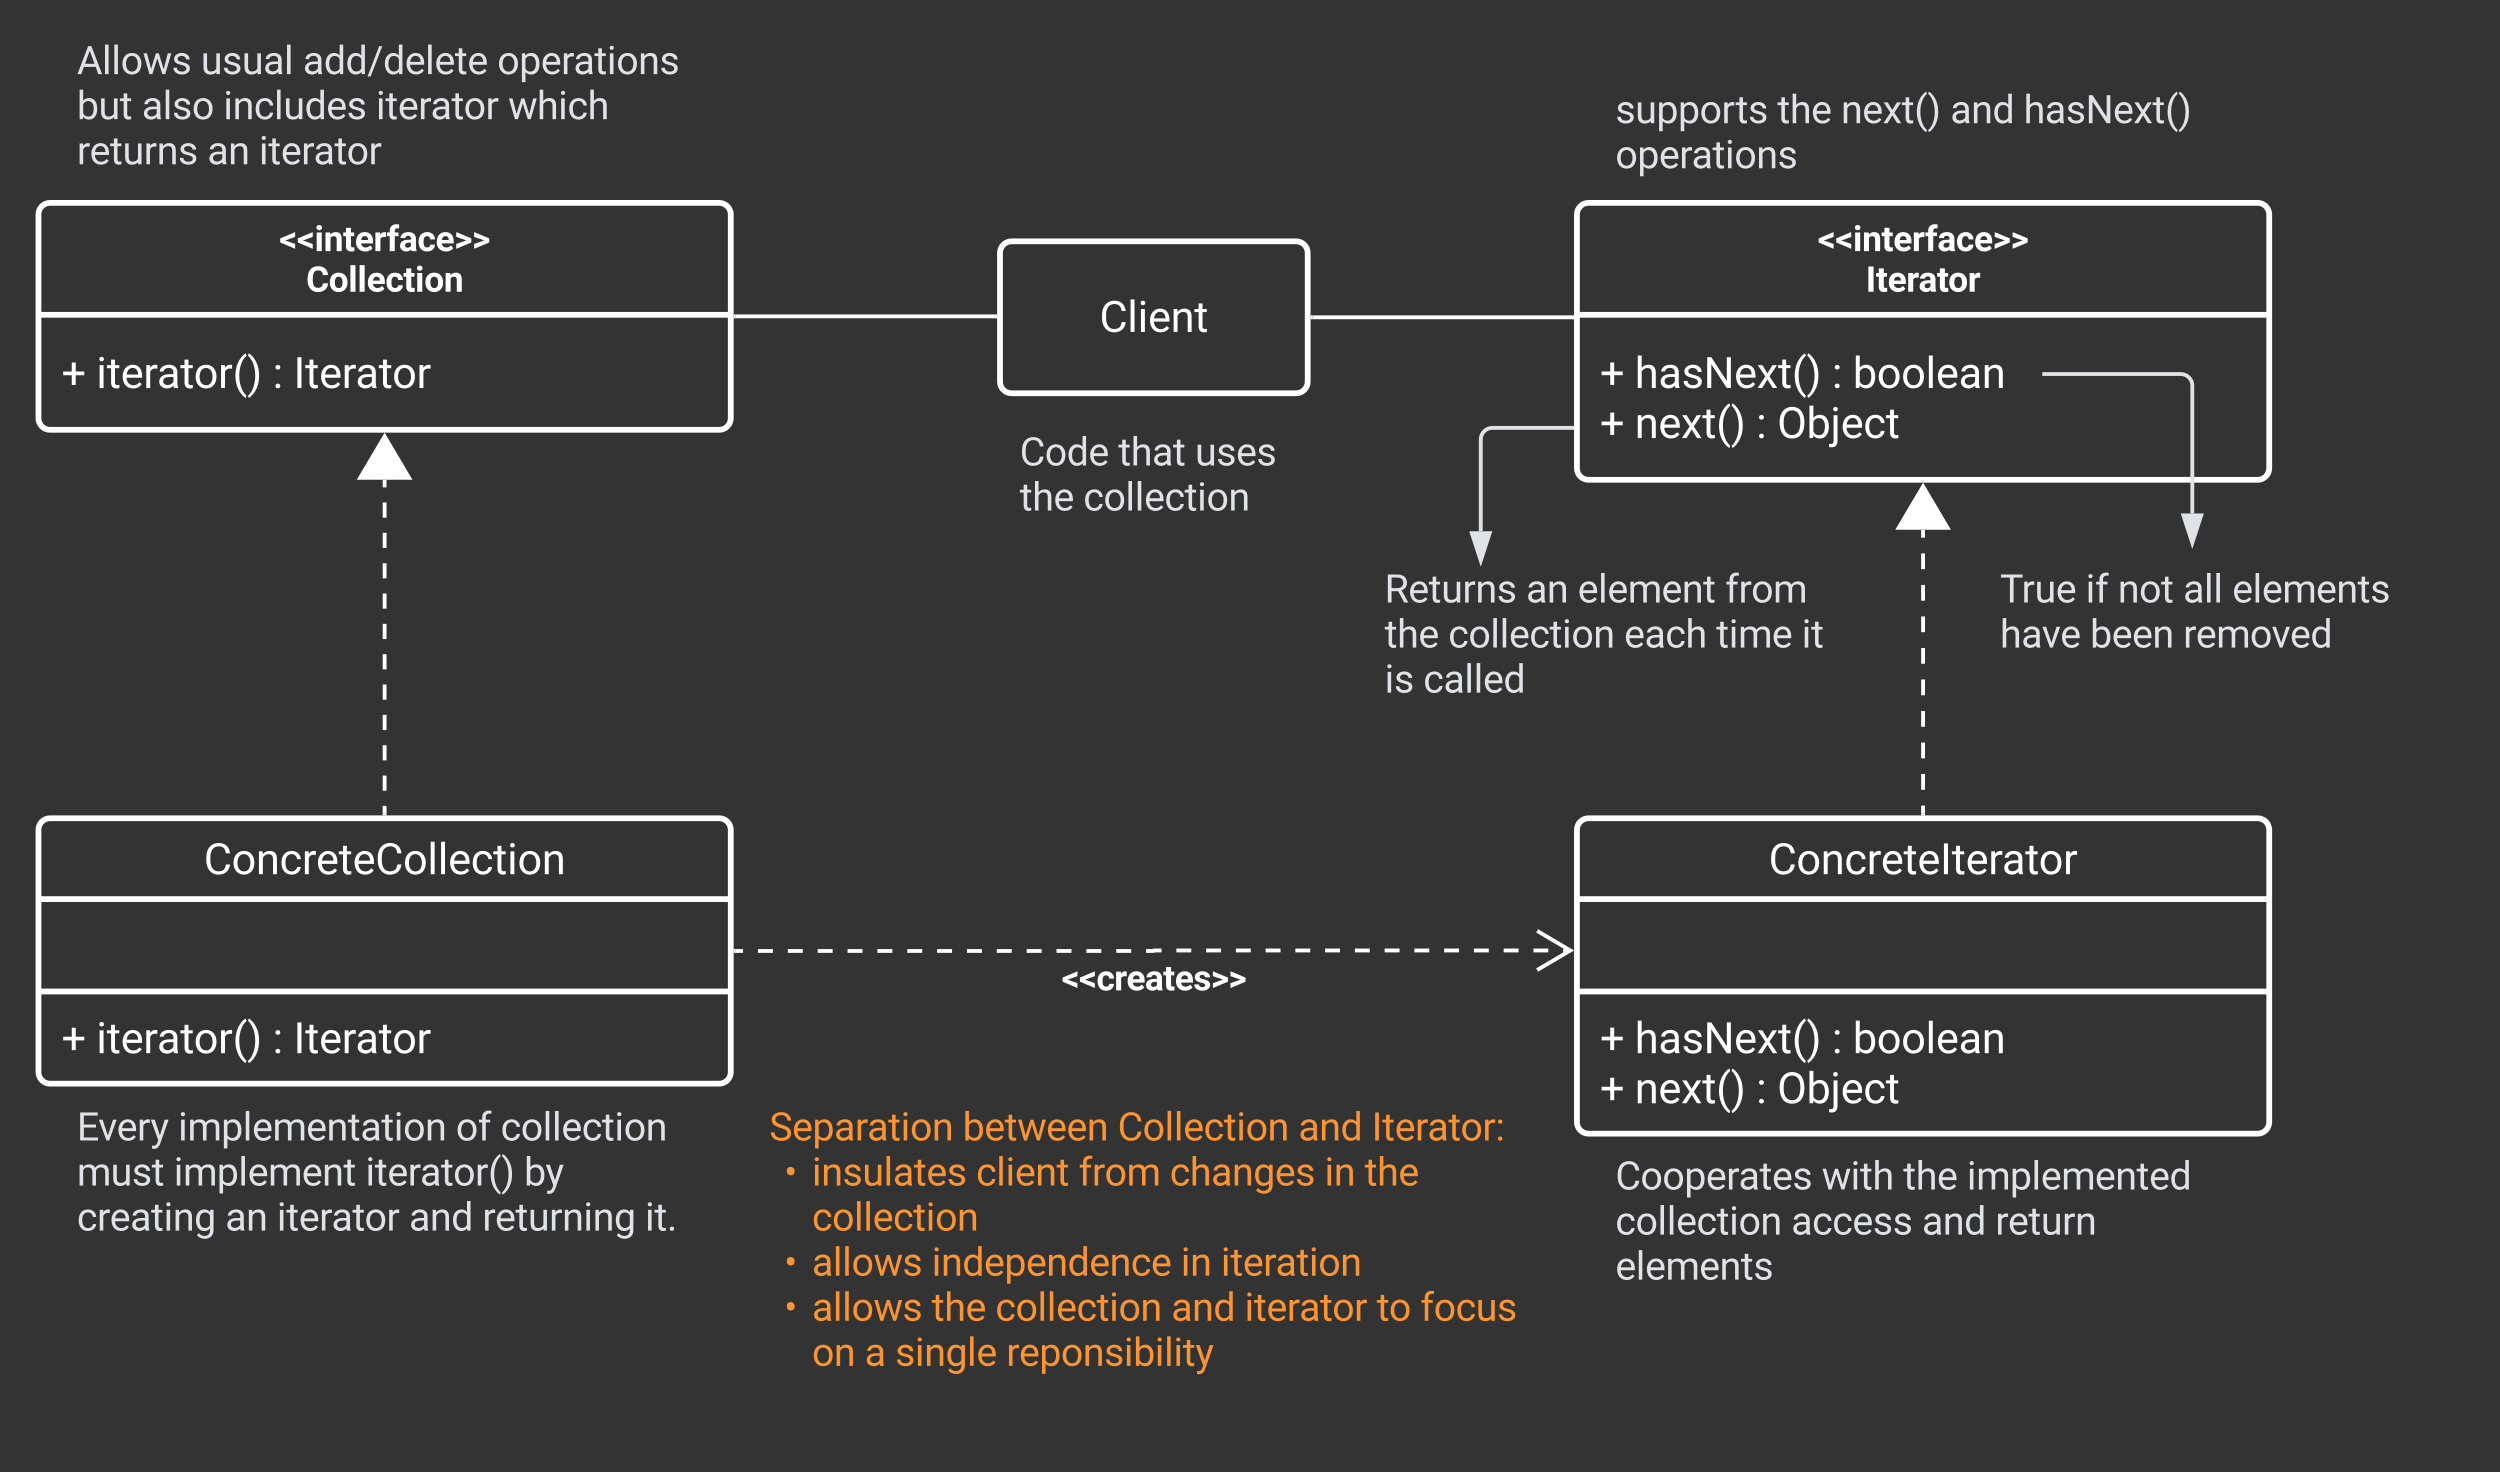 <svg xmlns="http://www.w3.org/2000/svg" xmlns:xlink="http://www.w3.org/1999/xlink" xmlns:lucid="lucid" width="1300" height="765.5"><rect width="100%" height="100%" fill="#333333" stroke="none"/><g transform="translate(-160 5.5)" lucid:page-tab-id="iFGUz2CBaUxx"><path d="M560 569h401v171H560z" fill="none"/><use xlink:href="#a" transform="matrix(1,0,0,1,560,569) translate(0 18.555)"/><use xlink:href="#b" transform="matrix(1,0,0,1,560,569) translate(100.596 18.555)"/><use xlink:href="#c" transform="matrix(1,0,0,1,560,569) translate(181.152 18.555)"/><use xlink:href="#d" transform="matrix(1,0,0,1,560,569) translate(275.127 18.555)"/><use xlink:href="#e" transform="matrix(1,0,0,1,560,569) translate(313.271 18.555)"/><use xlink:href="#f" transform="matrix(1,0,0,1,560,569) translate(7.742 41.992)"/><use xlink:href="#g" transform="matrix(1,0,0,1,560,569) translate(22.222 41.992)"/><use xlink:href="#h" transform="matrix(1,0,0,1,560,569) translate(107.574 41.992)"/><use xlink:href="#i" transform="matrix(1,0,0,1,560,569) translate(160.865 41.992)"/><use xlink:href="#j" transform="matrix(1,0,0,1,560,569) translate(208.267 41.992)"/><use xlink:href="#k" transform="matrix(1,0,0,1,560,569) translate(288.746 41.992)"/><use xlink:href="#l" transform="matrix(1,0,0,1,560,569) translate(309.586 41.992)"/><use xlink:href="#m" transform="matrix(1,0,0,1,560,569) translate(22.222 65.43)"/><use xlink:href="#f" transform="matrix(1,0,0,1,560,569) translate(7.742 88.867)"/><use xlink:href="#n" transform="matrix(1,0,0,1,560,569) translate(22.222 88.867)"/><use xlink:href="#o" transform="matrix(1,0,0,1,560,569) translate(84.507 88.867)"/><use xlink:href="#k" transform="matrix(1,0,0,1,560,569) translate(214.048 88.867)"/><use xlink:href="#p" transform="matrix(1,0,0,1,560,569) translate(234.888 88.867)"/><use xlink:href="#f" transform="matrix(1,0,0,1,560,569) translate(7.742 112.305)"/><use xlink:href="#n" transform="matrix(1,0,0,1,560,569) translate(22.222 112.305)"/><use xlink:href="#q" transform="matrix(1,0,0,1,560,569) translate(84.507 112.305)"/><use xlink:href="#r" transform="matrix(1,0,0,1,560,569) translate(117.603 112.305)"/><use xlink:href="#d" transform="matrix(1,0,0,1,560,569) translate(209.029 112.305)"/><use xlink:href="#s" transform="matrix(1,0,0,1,560,569) translate(247.173 112.305)"/><use xlink:href="#t" transform="matrix(1,0,0,1,560,569) translate(315.875 112.305)"/><use xlink:href="#u" transform="matrix(1,0,0,1,560,569) translate(338.57 112.305)"/><use xlink:href="#v" transform="matrix(1,0,0,1,560,569) translate(22.222 135.742)"/><use xlink:href="#w" transform="matrix(1,0,0,1,560,569) translate(49.615 135.742)"/><use xlink:href="#x" transform="matrix(1,0,0,1,560,569) translate(65.445 135.742)"/><use xlink:href="#y" transform="matrix(1,0,0,1,560,569) translate(123.267 135.742)"/><path d="M180 106c0-3.3 2.7-6 6-6h348c3.3 0 6 2.7 6 6v106c0 3.3-2.7 6-6 6H186c-3.3 0-6-2.7-6-6z" stroke="#fff" stroke-width="3" fill-opacity="0"/><path d="M180 158.2h360" stroke="#fff" stroke-width="3" fill="none"/><use xlink:href="#z" transform="matrix(1,0,0,1,188,108) translate(117.231 17.105)"/><use xlink:href="#A" transform="matrix(1,0,0,1,188,108) translate(131.135 38.199)"/><use xlink:href="#B" transform="matrix(1,0,0,1,192,166.188) translate(0 30.095)"/><use xlink:href="#C" transform="matrix(1,0,0,1,192,166.188) translate(18.099 30.095)"/><use xlink:href="#D" transform="matrix(1,0,0,1,192,166.188) translate(109.755 30.095)"/><use xlink:href="#E" transform="matrix(1,0,0,1,192,166.188) translate(120.638 30.095)"/><path d="M680 126c0-3.3 2.7-6 6-6h148c3.3 0 6 2.7 6 6v67c0 3.3-2.7 6-6 6H686c-3.3 0-6-2.7-6-6z" stroke="#fff" stroke-width="3" fill-opacity="0"/><use xlink:href="#F" transform="matrix(1,0,0,1,688,128) translate(43.729 39.095)"/><path d="M980 106c0-3.3 2.7-6 6-6h348c3.3 0 6 2.7 6 6v132c0 3.3-2.7 6-6 6H986c-3.3 0-6-2.7-6-6z" stroke="#fff" stroke-width="3" fill-opacity="0"/><path d="M980 158.2h360" stroke="#fff" stroke-width="3" fill="none"/><use xlink:href="#z" transform="matrix(1,0,0,1,988,108) translate(117.231 17.105)"/><use xlink:href="#G" transform="matrix(1,0,0,1,988,108) translate(142.214 38.199)"/><use xlink:href="#B" transform="matrix(1,0,0,1,992,166.188) translate(0 30.075)"/><use xlink:href="#H" transform="matrix(1,0,0,1,992,166.188) translate(18.099 30.075)"/><use xlink:href="#D" transform="matrix(1,0,0,1,992,166.188) translate(120.595 30.075)"/><use xlink:href="#I" transform="matrix(1,0,0,1,992,166.188) translate(131.478 30.075)"/><use xlink:href="#J" transform="matrix(1,0,0,1,992,166.188) translate(0 56.116)"/><use xlink:href="#K" transform="matrix(1,0,0,1,992,166.188) translate(18.099 56.116)"/><use xlink:href="#D" transform="matrix(1,0,0,1,992,166.188) translate(81.228 56.116)"/><use xlink:href="#L" transform="matrix(1,0,0,1,992,166.188) translate(92.112 56.116)"/><path d="M180 426c0-3.3 2.7-6 6-6h348c3.3 0 6 2.7 6 6v126c0 3.3-2.7 6-6 6H186c-3.3 0-6-2.7-6-6z" stroke="#fff" stroke-width="3" fill-opacity="0"/><path d="M180 462.04h360m-360 48.04h360" stroke="#fff" stroke-width="3" fill="none"/><use xlink:href="#M" transform="matrix(1,0,0,1,188,428) translate(77.968 21.095)"/><use xlink:href="#B" transform="matrix(1,0,0,1,192,518.083) translate(0 24.095)"/><use xlink:href="#C" transform="matrix(1,0,0,1,192,518.083) translate(18.099 24.095)"/><use xlink:href="#D" transform="matrix(1,0,0,1,192,518.083) translate(109.755 24.095)"/><use xlink:href="#E" transform="matrix(1,0,0,1,192,518.083) translate(120.638 24.095)"/><path d="M980 426c0-3.3 2.7-6 6-6h348c3.3 0 6 2.7 6 6v152c0 3.3-2.7 6-6 6H986c-3.3 0-6-2.7-6-6z" stroke="#fff" stroke-width="3" fill-opacity="0"/><path d="M980 462.04h360m-360 48.04h360" stroke="#fff" stroke-width="3" fill="none"/><g><use xlink:href="#N" transform="matrix(1,0,0,1,988,428) translate(91.683 21.095)"/></g><g><use xlink:href="#B" transform="matrix(1,0,0,1,992,518.083) translate(0 24.075)"/><use xlink:href="#H" transform="matrix(1,0,0,1,992,518.083) translate(18.099 24.075)"/><use xlink:href="#D" transform="matrix(1,0,0,1,992,518.083) translate(120.595 24.075)"/><use xlink:href="#I" transform="matrix(1,0,0,1,992,518.083) translate(131.478 24.075)"/><use xlink:href="#J" transform="matrix(1,0,0,1,992,518.083) translate(0 50.116)"/><use xlink:href="#K" transform="matrix(1,0,0,1,992,518.083) translate(18.099 50.116)"/><use xlink:href="#D" transform="matrix(1,0,0,1,992,518.083) translate(81.228 50.116)"/><use xlink:href="#L" transform="matrix(1,0,0,1,992,518.083) translate(92.112 50.116)"/></g><path d="M1160 417.5v-4.1m0-8.2V397m0-8.18v-8.2m0-8.2v-8.2m0-8.2v-8.18m0-8.2v-8.2m0-8.2v-8.18m0-8.2v-8.2m0-8.2v-8.18m0-8.2v-4.1" stroke="#fff" stroke-width="2" fill="none"/><path d="M1161 418.5h-2v-1.03h2z" stroke="#fff" stroke-width=".05" fill="#fff"/><path d="M1160 247.46l12.73 21.52h-25.46z" stroke="#fff" stroke-width="2" fill="#fff"/><path d="M360 417.5v-3.94m0-7.9v-7.88m0-7.88V382m0-7.88v-7.9m0-7.87v-7.9m0-7.88v-7.88m0-7.9v-7.9m0-7.88v-7.88m0-7.9v-7.88m0-7.88v-7.9m0-7.88v-7.9m0-7.87v-3.95" stroke="#fff" stroke-width="2" fill="none"/><path d="M361 418.5h-2v-1.03h2z" stroke="#fff" stroke-width=".05" fill="#fff"/><path d="M360 221.46l12.73 21.52h-25.46z" stroke="#fff" stroke-width="2" fill="#fff"/><path d="M542.5 489h3.88m7.76 0h7.77m7.77 0h7.76m7.77 0h7.76m7.76 0h7.77m7.75 0H624m7.78 0h7.76m7.76 0h7.77m7.76 0h7.76m7.76 0h7.76m7.76 0h7.77m7.76 0h7.77m7.77 0h7.76m7.76 0h7.77m7.76 0h3.87l.1-.04.03-.1.04-.08.1-.04H764m7.73 0h7.73m7.74 0h7.73m7.74 0h7.73m7.73 0h7.74m7.73 0h7.74m7.73 0h7.73m7.74 0h7.73m7.74 0h7.74m7.73 0h7.74m7.74 0h7.74m7.73 0h7.74m7.74 0h7.73m7.75 0h7.73m7.73 0h3.88" stroke="#fff" stroke-width="2" fill="none"/><path d="M542.53 490h-1.03v-2h1.03z" stroke="#fff" stroke-width=".05" fill="#fff"/><path d="M959.32 498.92l17.22-10.18-17.22-10.18" stroke="#fff" stroke-width="2" fill="none"/><g><use xlink:href="#O" transform="matrix(1,0,0,1,712.034,492.999) translate(0 16.493)"/></g><path d="M542.5 159h135" stroke="#fff" stroke-width="2" fill="none"/><path d="M542.53 160h-1.03v-2h1.03zM678.5 160h-1.03v-2h1.03z" stroke="#fff" stroke-width=".05" fill="#fff"/><path d="M842.5 159.5h135" stroke="#fff" stroke-width="2" fill="none"/><path d="M842.53 160.5h-1.03v-2h1.03zM978.5 160.5h-1.03v-2h1.03z" stroke="#fff" stroke-width=".05" fill="#fff"/><path d="M1000 594.5h320V680h-320z" fill="none"/><g><use xlink:href="#P" transform="matrix(1,0,0,1,1000,594.5) translate(0 18.555)"/><use xlink:href="#Q" transform="matrix(1,0,0,1,1000,594.5) translate(107.295 18.555)"/><use xlink:href="#R" transform="matrix(1,0,0,1,1000,594.5) translate(149.678 18.555)"/><use xlink:href="#S" transform="matrix(1,0,0,1,1000,594.5) translate(182.773 18.555)"/><use xlink:href="#T" transform="matrix(1,0,0,1,1000,594.5) translate(0 41.992)"/><use xlink:href="#U" transform="matrix(1,0,0,1,1000,594.5) translate(91.426 41.992)"/><use xlink:href="#V" transform="matrix(1,0,0,1,1000,594.5) translate(159.414 41.992)"/><use xlink:href="#W" transform="matrix(1,0,0,1,1000,594.5) translate(197.559 41.992)"/><use xlink:href="#X" transform="matrix(1,0,0,1,1000,594.5) translate(0 65.43)"/></g><path d="M200 569h320v85.5H200z" fill="none"/><g><use xlink:href="#Y" transform="matrix(1,0,0,1,200,569) translate(0 18.555)"/><use xlink:href="#Z" transform="matrix(1,0,0,1,200,569) translate(52.627 18.555)"/><use xlink:href="#aa" transform="matrix(1,0,0,1,200,569) translate(197.031 18.555)"/><use xlink:href="#ab" transform="matrix(1,0,0,1,200,569) translate(220.332 18.555)"/><use xlink:href="#ac" transform="matrix(1,0,0,1,200,569) translate(0 41.992)"/><use xlink:href="#ad" transform="matrix(1,0,0,1,200,569) translate(50.352 41.992)"/><use xlink:href="#ae" transform="matrix(1,0,0,1,200,569) translate(150.049 41.992)"/><use xlink:href="#af" transform="matrix(1,0,0,1,200,569) translate(232.539 41.992)"/><use xlink:href="#ag" transform="matrix(1,0,0,1,200,569) translate(0 65.43)"/><use xlink:href="#ah" transform="matrix(1,0,0,1,200,569) translate(77.119 65.43)"/><use xlink:href="#ai" transform="matrix(1,0,0,1,200,569) translate(103.984 65.43)"/><use xlink:href="#V" transform="matrix(1,0,0,1,200,569) translate(172.686 65.43)"/><use xlink:href="#aj" transform="matrix(1,0,0,1,200,569) translate(210.83 65.43)"/><use xlink:href="#ak" transform="matrix(1,0,0,1,200,569) translate(295.43 65.43)"/></g><path d="M200 14.5h320V100H200z" fill="none"/><g><use xlink:href="#al" transform="matrix(1,0,0,1,200,14.5) translate(0 18.555)"/><use xlink:href="#am" transform="matrix(1,0,0,1,200,14.5) translate(64.453 18.555)"/><use xlink:href="#an" transform="matrix(1,0,0,1,200,14.5) translate(117.5 18.555)"/><use xlink:href="#ao" transform="matrix(1,0,0,1,200,14.5) translate(218.584 18.555)"/><use xlink:href="#ap" transform="matrix(1,0,0,1,200,14.5) translate(0 41.992)"/><use xlink:href="#aq" transform="matrix(1,0,0,1,200,14.5) translate(33.73 41.992)"/><use xlink:href="#ar" transform="matrix(1,0,0,1,200,14.5) translate(76.133 41.992)"/><use xlink:href="#ai" transform="matrix(1,0,0,1,200,14.5) translate(155.508 41.992)"/><use xlink:href="#as" transform="matrix(1,0,0,1,200,14.5) translate(224.209 41.992)"/><use xlink:href="#at" transform="matrix(1,0,0,1,200,14.5) translate(0 65.43)"/><use xlink:href="#ah" transform="matrix(1,0,0,1,200,14.5) translate(67.803 65.43)"/><use xlink:href="#au" transform="matrix(1,0,0,1,200,14.5) translate(94.668 65.43)"/></g><path d="M1000 40h320v60h-320z" fill="none"/><g><use xlink:href="#av" transform="matrix(1,0,0,1,1000,40) translate(0 18.555)"/><use xlink:href="#R" transform="matrix(1,0,0,1,1000,40) translate(84.238 18.555)"/><use xlink:href="#aw" transform="matrix(1,0,0,1,1000,40) translate(117.334 18.555)"/><use xlink:href="#V" transform="matrix(1,0,0,1,1000,40) translate(174.15 18.555)"/><use xlink:href="#ax" transform="matrix(1,0,0,1,1000,40) translate(212.295 18.555)"/><use xlink:href="#ay" transform="matrix(1,0,0,1,1000,40) translate(0 41.992)"/></g><path d="M690.25 218h139.5v62h-139.5z" fill="none"/><g><use xlink:href="#az" transform="matrix(1,0,0,1,690.25,218) translate(0 18.555)"/><use xlink:href="#aA" transform="matrix(1,0,0,1,690.25,218) translate(51.25 18.555)"/><use xlink:href="#aB" transform="matrix(1,0,0,1,690.25,218) translate(91.162 18.555)"/><use xlink:href="#aC" transform="matrix(1,0,0,1,690.25,218) translate(0 41.992)"/><use xlink:href="#aD" transform="matrix(1,0,0,1,690.25,218) translate(33.096 41.992)"/></g><path d="M880 289.25h240v85.5H880z" fill="none"/><g><use xlink:href="#aE" transform="matrix(1,0,0,1,880,289.25) translate(0 18.555)"/><use xlink:href="#ah" transform="matrix(1,0,0,1,880,289.25) translate(73.535 18.555)"/><use xlink:href="#aF" transform="matrix(1,0,0,1,880,289.25) translate(100.4 18.555)"/><use xlink:href="#aG" transform="matrix(1,0,0,1,880,289.25) translate(177.09 18.555)"/><use xlink:href="#R" transform="matrix(1,0,0,1,880,289.25) translate(0 41.992)"/><use xlink:href="#T" transform="matrix(1,0,0,1,880,289.25) translate(33.096 41.992)"/><use xlink:href="#aH" transform="matrix(1,0,0,1,880,289.25) translate(124.521 41.992)"/><use xlink:href="#aI" transform="matrix(1,0,0,1,880,289.25) translate(172.432 41.992)"/><use xlink:href="#aJ" transform="matrix(1,0,0,1,880,289.25) translate(216.895 41.992)"/><use xlink:href="#aK" transform="matrix(1,0,0,1,880,289.25) translate(0 65.43)"/><use xlink:href="#aL" transform="matrix(1,0,0,1,880,289.25) translate(20.117 65.43)"/></g><path d="M1200 289.25h240V340h-240z" fill="none"/><g><use xlink:href="#aM" transform="matrix(1,0,0,1,1200,289.25) translate(0 18.555)"/><use xlink:href="#aN" transform="matrix(1,0,0,1,1200,289.25) translate(44.541 18.555)"/><use xlink:href="#aO" transform="matrix(1,0,0,1,1200,289.25) translate(61.289 18.555)"/><use xlink:href="#aP" transform="matrix(1,0,0,1,1200,289.25) translate(95.215 18.555)"/><use xlink:href="#aQ" transform="matrix(1,0,0,1,1200,289.25) translate(120.752 18.555)"/><use xlink:href="#aR" transform="matrix(1,0,0,1,1200,289.25) translate(0 41.992)"/><use xlink:href="#aS" transform="matrix(1,0,0,1,1200,289.25) translate(46.855 41.992)"/><use xlink:href="#aT" transform="matrix(1,0,0,1,1200,289.25) translate(95.254 41.992)"/></g><path d="M1223 189h71c3.3 0 6 2.7 6 6v66.5M1223.03 189H1222" stroke="#dfe3e8" stroke-width="2" fill="none"/><path d="M1300 276.76l-4.64-14.26h9.28z" stroke="#dfe3e8" stroke-width="2" fill="#dfe3e8"/><path d="M977.5 217H936c-3.3 0-6 2.7-6 6v47.75" stroke="#dfe3e8" stroke-width="2" fill="none"/><path d="M978.5 218h-1.03v-2h1.03z" stroke="#dfe3e8" stroke-width=".05" fill="#dfe3e8"/><path d="M930 286l-4.64-14.25h9.28z" stroke="#dfe3e8" stroke-width="2" fill="#dfe3e8"/><defs><path fill="#fc9432" d="M631-137c179 0 314-70 314-231 0-71-25-127-75-166s-141-77-272-115c-165-47-285-106-360-175s-112-154-112-255c0-245 231-397 495-397 206 0 369 89 449 218 43 68 65 142 65 223H942c0-184-129-283-321-283-172 0-299 76-301 236 0 59 26 109 76 150s135 78 256 113c205 59 345 116 436 256 35 53 50 119 50 193-2 256-231 398-507 390C333 12 90-129 80-422h193c0 187 160 285 358 285" id="aU"/><path fill="#fc9432" d="M599-131c141 0 220-65 285-146l113 88C906-50 770 20 589 20 281 21 93-214 93-545c0-223 93-397 233-485 74-48 154-72 240-72 300 2 449 218 445 537v77H278c0 197 129 357 321 357zm227-509c-3-180-88-310-260-310-170 0-264 140-282 310h542" id="aV"/><path fill="#fc9432" d="M632-1102c291 0 422 251 422 573 0 297-141 548-419 549-131 0-235-42-310-125v521H140v-1498h169l9 120c75-93 180-140 314-140zm-53 971c207 0 290-180 290-419 0-218-92-395-292-395-112 0-196 50-252 149v517c55 99 140 148 254 148" id="aW"/><path fill="#fc9432" d="M561-1102c238-4 403 126 403 351v498c0 99 13 178 38 237V0H808c-11-21-19-59-26-114C696-25 593 20 474 20c-199 0-368-130-365-320 4-251 214-359 490-356h180v-85c-1-135-86-212-229-212-115 0-232 67-233 171H131c20-205 206-316 430-320zM294-326c0 117 90 185 207 185 122 0 239-75 278-162v-222H634c-227 0-340 66-340 199" id="aX"/><path fill="#fc9432" d="M663-916c-163-27-288 18-338 148V0H140v-1082h180l3 125c61-97 147-145 258-145 36 0 63 5 82 14v172" id="aY"/><path fill="#fc9432" d="M456 20C285 20 205-92 206-268v-671H9v-143h197v-262h185v262h202v143H391v671c-9 125 92 149 207 118V0c-49 13-96 20-142 20" id="aZ"/><path fill="#fc9432" d="M341 0H156v-1082h185V0zm-91-1264c-68 0-108-42-109-105 0-62 41-107 109-107s110 44 110 107-42 105-110 105" id="ba"/><path fill="#fc9432" d="M584 20C278 26 81-227 91-551c10-320 175-545 491-551 308-5 503 247 494 573-9 322-175 543-492 549zm-2-970c-208 0-305 185-305 421 0 216 106 398 307 398 211 0 307-186 307-420 0-214-109-399-309-399" id="bb"/><path fill="#fc9432" d="M589-945c-131 0-219 81-264 174V0H140v-1082h175l6 136c83-104 191-156 324-156 229 0 346 129 346 387V0H806v-716c-2-153-65-229-217-229" id="bc"/><g id="a"><use transform="matrix(0.01,0,0,0.01,0,0)" xlink:href="#aU"/><use transform="matrix(0.01,0,0,0.01,11.865,0)" xlink:href="#aV"/><use transform="matrix(0.01,0,0,0.01,22.461,0)" xlink:href="#aW"/><use transform="matrix(0.01,0,0,0.01,33.682,0)" xlink:href="#aX"/><use transform="matrix(0.01,0,0,0.01,44.561,0)" xlink:href="#aY"/><use transform="matrix(0.01,0,0,0.01,50.937,0)" xlink:href="#aX"/><use transform="matrix(0.01,0,0,0.01,61.816,0)" xlink:href="#aZ"/><use transform="matrix(0.01,0,0,0.01,68.35,0)" xlink:href="#ba"/><use transform="matrix(0.01,0,0,0.01,73.203,0)" xlink:href="#bb"/><use transform="matrix(0.01,0,0,0.01,84.609,0)" xlink:href="#bc"/></g><path fill="#fc9432" d="M634-1102c292 0 422 254 422 573 0 298-143 547-420 549-137 0-242-48-317-145L310 0H140v-1536h185v573c75-93 178-139 309-139zm-44 965c207 0 281-175 281-413 0-224-79-395-283-395-122 0-210 57-263 170v468c57 113 145 170 265 170" id="bd"/><path fill="#fc9432" d="M1098-255l208-827h185L1176 0h-150L763-820 507 0H357L43-1082h184l213 810 252-810h149" id="be"/><g id="b"><use transform="matrix(0.01,0,0,0.01,0,0)" xlink:href="#bd"/><use transform="matrix(0.01,0,0,0.01,11.221,0)" xlink:href="#aV"/><use transform="matrix(0.01,0,0,0.01,21.816,0)" xlink:href="#aZ"/><use transform="matrix(0.01,0,0,0.01,28.35,0)" xlink:href="#be"/><use transform="matrix(0.01,0,0,0.01,43.379,0)" xlink:href="#aV"/><use transform="matrix(0.01,0,0,0.01,53.975,0)" xlink:href="#aV"/><use transform="matrix(0.01,0,0,0.01,64.57,0)" xlink:href="#bc"/></g><path fill="#fc9432" d="M688-137c238 0 323-102 359-325h193c-32 297-228 482-552 482-361 0-569-299-569-680 0-197 8-360 73-497 88-186 257-317 513-319 316-2 509 195 535 488h-193c-31-212-118-330-342-330-272 0-397 224-393 523v141c-3 282 115 517 376 517" id="bf"/><path fill="#fc9432" d="M341 0H156v-1536h185V0" id="bg"/><path fill="#fc9432" d="M277-555c0 244 77 420 297 424 127 2 249-93 255-210h175C980-127 805 20 574 20 258 20 81-222 92-562c11-319 164-533 481-540 237-5 426 165 431 392H829c-7-133-115-242-256-240-209 4-296 166-296 395" id="bh"/><g id="c"><use transform="matrix(0.01,0,0,0.01,0,0)" xlink:href="#bf"/><use transform="matrix(0.01,0,0,0.01,13.018,0)" xlink:href="#bb"/><use transform="matrix(0.01,0,0,0.01,24.424,0)" xlink:href="#bg"/><use transform="matrix(0.01,0,0,0.01,29.277,0)" xlink:href="#bg"/><use transform="matrix(0.01,0,0,0.01,34.131,0)" xlink:href="#aV"/><use transform="matrix(0.01,0,0,0.01,44.727,0)" xlink:href="#bh"/><use transform="matrix(0.01,0,0,0.01,55.195,0)" xlink:href="#aZ"/><use transform="matrix(0.01,0,0,0.01,61.729,0)" xlink:href="#ba"/><use transform="matrix(0.01,0,0,0.01,66.582,0)" xlink:href="#bb"/><use transform="matrix(0.01,0,0,0.01,77.988,0)" xlink:href="#bc"/></g><path fill="#fc9432" d="M520 20C244 20 95-247 95-550c0-298 151-550 427-552 127 0 227 43 301 130v-564h185V0H838l-9-116C755-25 652 20 520 20zm48-965c-210 0-288 177-288 416 0 218 87 392 286 392 117 0 203-53 257-158v-497c-55-102-140-153-255-153" id="bi"/><g id="d"><use transform="matrix(0.01,0,0,0.01,0,0)" xlink:href="#aX"/><use transform="matrix(0.01,0,0,0.01,10.879,0)" xlink:href="#bc"/><use transform="matrix(0.01,0,0,0.01,21.914,0)" xlink:href="#bi"/></g><path fill="#fc9432" d="M375 0H183v-1456h192V0" id="bj"/><path fill="#fc9432" d="M248 11c-71 0-114-43-114-108 0-67 42-112 114-112s116 45 116 112c-1 65-45 108-116 108zm1-883c-71 0-114-43-114-108 0-67 42-112 114-112s116 45 116 112c-1 65-45 108-116 108" id="bk"/><g id="e"><use transform="matrix(0.01,0,0,0.01,0,0)" xlink:href="#bj"/><use transform="matrix(0.01,0,0,0.01,5.439,0)" xlink:href="#aZ"/><use transform="matrix(0.01,0,0,0.01,11.973,0)" xlink:href="#aV"/><use transform="matrix(0.01,0,0,0.01,22.568,0)" xlink:href="#aY"/><use transform="matrix(0.01,0,0,0.01,28.945,0)" xlink:href="#aX"/><use transform="matrix(0.01,0,0,0.01,39.824,0)" xlink:href="#aZ"/><use transform="matrix(0.01,0,0,0.01,46.162,0)" xlink:href="#bb"/><use transform="matrix(0.01,0,0,0.01,57.568,0)" xlink:href="#aY"/><use transform="matrix(0.01,0,0,0.01,64.336,0)" xlink:href="#bk"/></g><path fill="#fc9432" d="M342-535c-133 0-204-92-204-237 0-116 85-201 203-199 132 2 205 91 205 239 0 117-84 197-204 197" id="bl"/><use transform="matrix(0.01,0,0,0.01,0,0)" xlink:href="#bl" id="f"/><path fill="#fc9432" d="M538-131c121 0 232-49 232-156 0-50-20-88-56-117-73-60-334-92-420-143-92-55-162-110-162-238 0-190 192-317 400-317 223 0 414 129 413 338H759c0-108-110-186-227-186-119 0-215 53-215 159 0 45 18 78 53 101 76 52 331 90 416 139 98 57 169 115 169 251C955-92 760 20 538 20c-176 0-314-68-386-174-38-55-57-115-57-179h185c6 129 116 202 258 202" id="bm"/><path fill="#fc9432" d="M491 20c-241-1-355-148-355-398v-704h185v699c0 164 67 246 200 246 141 0 235-53 282-158v-787h185V0H812l-4-107C736-22 630 20 491 20" id="bn"/><g id="g"><use transform="matrix(0.01,0,0,0.01,0,0)" xlink:href="#ba"/><use transform="matrix(0.01,0,0,0.01,4.854,0)" xlink:href="#bc"/><use transform="matrix(0.01,0,0,0.01,15.889,0)" xlink:href="#bm"/><use transform="matrix(0.01,0,0,0.01,26.201,0)" xlink:href="#bn"/><use transform="matrix(0.01,0,0,0.01,37.227,0)" xlink:href="#bg"/><use transform="matrix(0.01,0,0,0.01,42.08,0)" xlink:href="#aX"/><use transform="matrix(0.01,0,0,0.01,52.959,0)" xlink:href="#aZ"/><use transform="matrix(0.01,0,0,0.01,59.492,0)" xlink:href="#aV"/><use transform="matrix(0.01,0,0,0.01,70.088,0)" xlink:href="#bm"/></g><g id="h"><use transform="matrix(0.01,0,0,0.01,0,0)" xlink:href="#bh"/><use transform="matrix(0.01,0,0,0.01,10.469,0)" xlink:href="#bg"/><use transform="matrix(0.01,0,0,0.01,15.322,0)" xlink:href="#ba"/><use transform="matrix(0.01,0,0,0.01,20.176,0)" xlink:href="#aV"/><use transform="matrix(0.01,0,0,0.01,30.771,0)" xlink:href="#bc"/><use transform="matrix(0.01,0,0,0.01,41.807,0)" xlink:href="#aZ"/></g><path fill="#fc9432" d="M704-1390c-164-38-297 28-288 194v114h231v143H416V0H231v-939H60v-143h171v-111c-12-274 208-416 483-347" id="bo"/><path fill="#fc9432" d="M1240-945c-141 0-250 95-250 227V0H804v-709c0-157-77-236-231-236-121 0-204 52-249 155V0H139v-1082h175l5 120c79-93 186-140 321-140 151 0 254 58 309 174 69-98 181-174 345-174 237 0 362 126 362 377V0h-185v-714c-2-159-67-231-231-231" id="bp"/><g id="i"><use transform="matrix(0.01,0,0,0.01,0,0)" xlink:href="#bo"/><use transform="matrix(0.01,0,0,0.01,6.943,0)" xlink:href="#aY"/><use transform="matrix(0.01,0,0,0.01,13.516,0)" xlink:href="#bb"/><use transform="matrix(0.01,0,0,0.01,24.922,0)" xlink:href="#bp"/></g><path fill="#fc9432" d="M589-945c-131 0-219 81-264 174V0H140v-1536h185v585c82-101 189-151 320-151 229 0 346 129 346 387V0H806v-716c-2-153-65-229-217-229" id="bq"/><path fill="#fc9432" d="M521 20C240 20 96-239 96-550c0-303 147-552 427-552 132 0 235 47 309 140l9-120h169V-26c4 277-183 454-459 452-165-1-334-81-400-187l96-111c79 98 176 147 291 147 180 1 288-109 286-290v-93C750-23 649 20 521 20zm48-965c-209 0-287 178-287 416 0 217 86 392 285 392 117 0 202-53 257-159v-494c-57-103-142-155-255-155" id="br"/><g id="j"><use transform="matrix(0.01,0,0,0.01,0,0)" xlink:href="#bh"/><use transform="matrix(0.01,0,0,0.01,10.469,0)" xlink:href="#bq"/><use transform="matrix(0.01,0,0,0.01,21.484,0)" xlink:href="#aX"/><use transform="matrix(0.01,0,0,0.01,32.363,0)" xlink:href="#bc"/><use transform="matrix(0.01,0,0,0.01,43.398,0)" xlink:href="#br"/><use transform="matrix(0.01,0,0,0.01,54.619,0)" xlink:href="#aV"/><use transform="matrix(0.01,0,0,0.01,65.215,0)" xlink:href="#bm"/></g><g id="k"><use transform="matrix(0.01,0,0,0.01,0,0)" xlink:href="#ba"/><use transform="matrix(0.01,0,0,0.01,4.854,0)" xlink:href="#bc"/></g><g id="l"><use transform="matrix(0.01,0,0,0.01,0,0)" xlink:href="#aZ"/><use transform="matrix(0.01,0,0,0.01,6.533,0)" xlink:href="#bq"/><use transform="matrix(0.01,0,0,0.01,17.549,0)" xlink:href="#aV"/></g><g id="m"><use transform="matrix(0.01,0,0,0.01,0,0)" xlink:href="#bh"/><use transform="matrix(0.01,0,0,0.01,10.469,0)" xlink:href="#bb"/><use transform="matrix(0.01,0,0,0.01,21.875,0)" xlink:href="#bg"/><use transform="matrix(0.01,0,0,0.01,26.729,0)" xlink:href="#bg"/><use transform="matrix(0.01,0,0,0.01,31.582,0)" xlink:href="#aV"/><use transform="matrix(0.01,0,0,0.01,42.178,0)" xlink:href="#bh"/><use transform="matrix(0.01,0,0,0.01,52.646,0)" xlink:href="#aZ"/><use transform="matrix(0.01,0,0,0.01,59.18,0)" xlink:href="#ba"/><use transform="matrix(0.01,0,0,0.01,64.033,0)" xlink:href="#bb"/><use transform="matrix(0.01,0,0,0.01,75.439,0)" xlink:href="#bc"/></g><g id="n"><use transform="matrix(0.01,0,0,0.01,0,0)" xlink:href="#aX"/><use transform="matrix(0.01,0,0,0.01,10.879,0)" xlink:href="#bg"/><use transform="matrix(0.01,0,0,0.01,15.732,0)" xlink:href="#bg"/><use transform="matrix(0.01,0,0,0.01,20.586,0)" xlink:href="#bb"/><use transform="matrix(0.01,0,0,0.01,31.992,0)" xlink:href="#be"/><use transform="matrix(0.01,0,0,0.01,47.021,0)" xlink:href="#bm"/></g><g id="o"><use transform="matrix(0.01,0,0,0.01,0,0)" xlink:href="#ba"/><use transform="matrix(0.01,0,0,0.01,4.854,0)" xlink:href="#bc"/><use transform="matrix(0.01,0,0,0.01,15.889,0)" xlink:href="#bi"/><use transform="matrix(0.01,0,0,0.01,27.168,0)" xlink:href="#aV"/><use transform="matrix(0.01,0,0,0.01,37.764,0)" xlink:href="#aW"/><use transform="matrix(0.01,0,0,0.01,48.984,0)" xlink:href="#aV"/><use transform="matrix(0.01,0,0,0.01,59.58,0)" xlink:href="#bc"/><use transform="matrix(0.01,0,0,0.01,70.615,0)" xlink:href="#bi"/><use transform="matrix(0.01,0,0,0.01,81.895,0)" xlink:href="#aV"/><use transform="matrix(0.01,0,0,0.01,92.49,0)" xlink:href="#bc"/><use transform="matrix(0.01,0,0,0.01,103.525,0)" xlink:href="#bh"/><use transform="matrix(0.01,0,0,0.01,113.994,0)" xlink:href="#aV"/></g><g id="p"><use transform="matrix(0.01,0,0,0.01,0,0)" xlink:href="#ba"/><use transform="matrix(0.01,0,0,0.01,4.854,0)" xlink:href="#aZ"/><use transform="matrix(0.01,0,0,0.01,11.387,0)" xlink:href="#aV"/><use transform="matrix(0.01,0,0,0.01,21.982,0)" xlink:href="#aY"/><use transform="matrix(0.01,0,0,0.01,28.359,0)" xlink:href="#aX"/><use transform="matrix(0.01,0,0,0.01,39.238,0)" xlink:href="#aZ"/><use transform="matrix(0.01,0,0,0.01,45.771,0)" xlink:href="#ba"/><use transform="matrix(0.01,0,0,0.01,50.625,0)" xlink:href="#bb"/><use transform="matrix(0.01,0,0,0.01,62.031,0)" xlink:href="#bc"/></g><g id="q"><use transform="matrix(0.01,0,0,0.01,0,0)" xlink:href="#aZ"/><use transform="matrix(0.01,0,0,0.01,6.533,0)" xlink:href="#bq"/><use transform="matrix(0.01,0,0,0.01,17.549,0)" xlink:href="#aV"/></g><g id="r"><use transform="matrix(0.01,0,0,0.01,0,0)" xlink:href="#bh"/><use transform="matrix(0.01,0,0,0.01,10.469,0)" xlink:href="#bb"/><use transform="matrix(0.01,0,0,0.01,21.875,0)" xlink:href="#bg"/><use transform="matrix(0.01,0,0,0.01,26.729,0)" xlink:href="#bg"/><use transform="matrix(0.01,0,0,0.01,31.582,0)" xlink:href="#aV"/><use transform="matrix(0.01,0,0,0.01,42.178,0)" xlink:href="#bh"/><use transform="matrix(0.01,0,0,0.01,52.646,0)" xlink:href="#aZ"/><use transform="matrix(0.01,0,0,0.01,59.18,0)" xlink:href="#ba"/><use transform="matrix(0.01,0,0,0.01,64.033,0)" xlink:href="#bb"/><use transform="matrix(0.01,0,0,0.01,75.439,0)" xlink:href="#bc"/></g><g id="s"><use transform="matrix(0.01,0,0,0.01,0,0)" xlink:href="#ba"/><use transform="matrix(0.01,0,0,0.01,4.854,0)" xlink:href="#aZ"/><use transform="matrix(0.01,0,0,0.01,11.387,0)" xlink:href="#aV"/><use transform="matrix(0.01,0,0,0.01,21.982,0)" xlink:href="#aY"/><use transform="matrix(0.01,0,0,0.01,28.359,0)" xlink:href="#aX"/><use transform="matrix(0.01,0,0,0.01,39.238,0)" xlink:href="#aZ"/><use transform="matrix(0.01,0,0,0.01,45.576,0)" xlink:href="#bb"/><use transform="matrix(0.01,0,0,0.01,56.982,0)" xlink:href="#aY"/></g><g id="t"><use transform="matrix(0.01,0,0,0.01,0,0)" xlink:href="#aZ"/><use transform="matrix(0.01,0,0,0.01,6.338,0)" xlink:href="#bb"/></g><g id="u"><use transform="matrix(0.01,0,0,0.01,0,0)" xlink:href="#bo"/><use transform="matrix(0.01,0,0,0.01,6.943,0)" xlink:href="#bb"/><use transform="matrix(0.01,0,0,0.01,18.35,0)" xlink:href="#bh"/><use transform="matrix(0.01,0,0,0.01,28.818,0)" xlink:href="#bn"/><use transform="matrix(0.01,0,0,0.01,39.844,0)" xlink:href="#bm"/></g><g id="v"><use transform="matrix(0.01,0,0,0.01,0,0)" xlink:href="#bb"/><use transform="matrix(0.01,0,0,0.01,11.406,0)" xlink:href="#bc"/></g><use transform="matrix(0.01,0,0,0.01,0,0)" xlink:href="#aX" id="w"/><g id="x"><use transform="matrix(0.01,0,0,0.01,0,0)" xlink:href="#bm"/><use transform="matrix(0.01,0,0,0.01,10.312,0)" xlink:href="#ba"/><use transform="matrix(0.01,0,0,0.01,15.166,0)" xlink:href="#bc"/><use transform="matrix(0.01,0,0,0.01,26.201,0)" xlink:href="#br"/><use transform="matrix(0.01,0,0,0.01,37.422,0)" xlink:href="#bg"/><use transform="matrix(0.01,0,0,0.01,42.275,0)" xlink:href="#aV"/></g><path fill="#fc9432" d="M494-271l252-811h198L509 167C425 381 299 474 84 421V271c167 16 242-37 283-173l41-110L22-1082h202" id="bs"/><g id="y"><use transform="matrix(0.01,0,0,0.01,0,0)" xlink:href="#aY"/><use transform="matrix(0.01,0,0,0.01,6.582,0)" xlink:href="#aV"/><use transform="matrix(0.01,0,0,0.01,17.178,0)" xlink:href="#aW"/><use transform="matrix(0.01,0,0,0.01,28.398,0)" xlink:href="#bb"/><use transform="matrix(0.01,0,0,0.01,39.805,0)" xlink:href="#bc"/><use transform="matrix(0.01,0,0,0.01,50.84,0)" xlink:href="#bm"/><use transform="matrix(0.01,0,0,0.01,61.152,0)" xlink:href="#ba"/><use transform="matrix(0.01,0,0,0.01,66.006,0)" xlink:href="#bd"/><use transform="matrix(0.01,0,0,0.01,77.227,0)" xlink:href="#ba"/><use transform="matrix(0.01,0,0,0.01,82.08,0)" xlink:href="#bg"/><use transform="matrix(0.01,0,0,0.01,86.934,0)" xlink:href="#ba"/><use transform="matrix(0.01,0,0,0.01,91.787,0)" xlink:href="#aZ"/><use transform="matrix(0.01,0,0,0.01,98.32,0)" xlink:href="#bs"/></g><path fill="#fff" d="M345-618l570 201v280L54-502v-236l861-365v280" id="bt"/><path fill="#fff" d="M416 0H126v-1082h290V0zM271-1212c-92 0-162-61-162-150s68-149 162-149c93 0 162 60 162 149s-70 150-162 150" id="bu"/><path fill="#fff" d="M750-692c-1-124-48-174-173-175-81 0-142 35-183 104V0H105v-1082h272l9 125c77-97 181-145 311-145 244 0 342 151 342 403V0H750v-692" id="bv"/><path fill="#fff" d="M457-330c2 83 25 111 111 112 32 0 60-2 85-7V-6c-57 17-115 26-175 26-203 0-310-102-310-307v-583H10v-212h158v-266h289v266h185v212H457v540" id="bw"/><path fill="#fff" d="M1031-175C952-60 797 20 609 20 287 20 60-206 72-543c12-330 180-559 505-559 309 0 482 214 477 537v118H365c15 134 115 234 263 234 111 0 198-40 261-121zM770-644c5-139-62-226-194-224-130 1-191 97-208 224h402" id="bx"/><path fill="#fff" d="M719-811c-143-24-279 1-319 103V0H111v-1082h273l8 129c74-124 180-175 331-136" id="by"/><path fill="#fff" d="M190-1174c-11-296 244-440 544-363l-3 224c-24-6-53-9-88-9-109 0-163 51-163 153v87h215v212H480V0H190v-870H29v-212h161v-92" id="bz"/><path fill="#fff" d="M552-1102c254-4 435 134 435 383v469c1 103 15 180 43 233V0H738c-13-26-23-58-29-97C639-19 548 20 436 20 238 20 64-113 68-304c5-258 212-357 496-357h133c11-137-29-227-160-227-90 0-156 45-156 131H92c15-231 213-342 460-345zM357-325c0 76 61 124 142 124 88 0 168-45 198-105v-186H589c-152 2-232 51-232 167" id="bA"/><path fill="#fff" d="M355-556c-2 203 30 338 206 343 102 3 181-63 182-161h271C1001-128 821 17 566 20 242 24 66-212 66-554c0-320 184-548 498-548 262 0 451 167 450 423H743c-1-108-75-193-184-189-162 6-202 123-204 312" id="bB"/><path fill="#fff" d="M701-621L120-824v-278l871 365v235L120-136v-279" id="bC"/><g id="z"><use transform="matrix(0.009,0,0,0.009,0,0)" xlink:href="#bt"/><use transform="matrix(0.009,0,0,0.009,9.158,0)" xlink:href="#bt"/><use transform="matrix(0.009,0,0,0.009,18.316,0)" xlink:href="#bu"/><use transform="matrix(0.009,0,0,0.009,23.089,0)" xlink:href="#bv"/><use transform="matrix(0.009,0,0,0.009,33.17,0)" xlink:href="#bw"/><use transform="matrix(0.009,0,0,0.009,39.252,0)" xlink:href="#bx"/><use transform="matrix(0.009,0,0,0.009,48.981,0)" xlink:href="#by"/><use transform="matrix(0.009,0,0,0.009,55.723,0)" xlink:href="#bz"/><use transform="matrix(0.009,0,0,0.009,62.174,0)" xlink:href="#bA"/><use transform="matrix(0.009,0,0,0.009,71.824,0)" xlink:href="#bB"/><use transform="matrix(0.009,0,0,0.009,81.211,0)" xlink:href="#bx"/><use transform="matrix(0.009,0,0,0.009,90.94,0)" xlink:href="#bC"/><use transform="matrix(0.009,0,0,0.009,100.239,0)" xlink:href="#bC"/></g><path fill="#fff" d="M687-225c189-1 272-84 286-260h300c-19 311-251 505-586 505C296 20 86-277 86-686c0-466 174-782 605-790 340-6 557 198 584 514H975c-15-183-92-268-284-268-100 0-173 38-225 108-63 84-76 264-76 443 0 157 24 272 72 345s122 109 225 109" id="bD"/><path fill="#fff" d="M579 20C257 20 58-214 66-551c8-331 182-551 511-551 324 0 514 231 514 572 0 319-198 550-512 550zm-2-888c-169 0-222 141-222 338 0 181 61 317 224 317 170 0 223-137 223-338 0-178-64-317-225-317" id="bE"/><path fill="#fff" d="M416 0H126v-1536h290V0" id="bF"/><g id="A"><use transform="matrix(0.009,0,0,0.009,0,0)" xlink:href="#bD"/><use transform="matrix(0.009,0,0,0.009,11.777,0)" xlink:href="#bE"/><use transform="matrix(0.009,0,0,0.009,21.955,0)" xlink:href="#bF"/><use transform="matrix(0.009,0,0,0.009,26.728,0)" xlink:href="#bF"/><use transform="matrix(0.009,0,0,0.009,31.5,0)" xlink:href="#bx"/><use transform="matrix(0.009,0,0,0.009,41.229,0)" xlink:href="#bB"/><use transform="matrix(0.009,0,0,0.009,50.616,0)" xlink:href="#bw"/><use transform="matrix(0.009,0,0,0.009,56.698,0)" xlink:href="#bu"/><use transform="matrix(0.009,0,0,0.009,61.471,0)" xlink:href="#bE"/><use transform="matrix(0.009,0,0,0.009,71.648,0)" xlink:href="#bv"/></g><path fill="#fff" d="M670-781h406v175H670v460H484v-460H78v-175h406v-425h186v425" id="bG"/><use transform="matrix(0.011,0,0,0.011,0,0)" xlink:href="#bG" id="B"/><path fill="#fff" d="M341 0H156v-1082h185V0zm-91-1264c-68 0-108-42-109-105 0-62 41-107 109-107s110 44 110 107-42 105-110 105" id="bH"/><path fill="#fff" d="M456 20C285 20 205-92 206-268v-671H9v-143h197v-262h185v262h202v143H391v671c-9 125 92 149 207 118V0c-49 13-96 20-142 20" id="bI"/><path fill="#fff" d="M599-131c141 0 220-65 285-146l113 88C906-50 770 20 589 20 281 21 93-214 93-545c0-223 93-397 233-485 74-48 154-72 240-72 300 2 449 218 445 537v77H278c0 197 129 357 321 357zm227-509c-3-180-88-310-260-310-170 0-264 140-282 310h542" id="bJ"/><path fill="#fff" d="M663-916c-163-27-288 18-338 148V0H140v-1082h180l3 125c61-97 147-145 258-145 36 0 63 5 82 14v172" id="bK"/><path fill="#fff" d="M561-1102c238-4 403 126 403 351v498c0 99 13 178 38 237V0H808c-11-21-19-59-26-114C696-25 593 20 474 20c-199 0-368-130-365-320 4-251 214-359 490-356h180v-85c-1-135-86-212-229-212-115 0-232 67-233 171H131c20-205 206-316 430-320zM294-326c0 117 90 185 207 185 122 0 239-75 278-162v-222H634c-227 0-340 66-340 199" id="bL"/><path fill="#fff" d="M584 20C278 26 81-227 91-551c10-320 175-545 491-551 308-5 503 247 494 573-9 322-175 543-492 549zm-2-970c-208 0-305 185-305 421 0 216 106 398 307 398 211 0 307-186 307-420 0-214-109-399-309-399" id="bM"/><path fill="#fff" d="M319-664C304-226 428 158 661 357l-38 113c-89-49-172-133-254-248C142-97 71-578 194-1025c67-244 240-513 429-618l38 122c-201 153-330 502-342 857" id="bN"/><path fill="#fff" d="M38 357C331 141 457-487 337-984c-53-219-157-429-299-546l39-113c190 106 362 378 431 621 75 268 76 597 0 868C440 88 266 365 77 470" id="bO"/><g id="C"><use transform="matrix(0.011,0,0,0.011,0,0)" xlink:href="#bH"/><use transform="matrix(0.011,0,0,0.011,5.393,0)" xlink:href="#bI"/><use transform="matrix(0.011,0,0,0.011,12.652,0)" xlink:href="#bJ"/><use transform="matrix(0.011,0,0,0.011,24.425,0)" xlink:href="#bK"/><use transform="matrix(0.011,0,0,0.011,31.51,0)" xlink:href="#bL"/><use transform="matrix(0.011,0,0,0.011,43.598,0)" xlink:href="#bI"/><use transform="matrix(0.011,0,0,0.011,50.64,0)" xlink:href="#bM"/><use transform="matrix(0.011,0,0,0.011,63.314,0)" xlink:href="#bK"/><use transform="matrix(0.011,0,0,0.011,70.833,0)" xlink:href="#bN"/><use transform="matrix(0.011,0,0,0.011,78.429,0)" xlink:href="#bO"/></g><path fill="#fff" d="M248 11c-71 0-114-43-114-108 0-67 42-112 114-112s116 45 116 112c-1 65-45 108-116 108zm1-883c-71 0-114-43-114-108 0-67 42-112 114-112s116 45 116 112c-1 65-45 108-116 108" id="bP"/><use transform="matrix(0.011,0,0,0.011,0,0)" xlink:href="#bP" id="D"/><path fill="#fff" d="M375 0H183v-1456h192V0" id="bQ"/><g id="E"><use transform="matrix(0.011,0,0,0.011,0,0)" xlink:href="#bQ"/><use transform="matrix(0.011,0,0,0.011,6.044,0)" xlink:href="#bI"/><use transform="matrix(0.011,0,0,0.011,13.303,0)" xlink:href="#bJ"/><use transform="matrix(0.011,0,0,0.011,25.076,0)" xlink:href="#bK"/><use transform="matrix(0.011,0,0,0.011,32.161,0)" xlink:href="#bL"/><use transform="matrix(0.011,0,0,0.011,44.249,0)" xlink:href="#bI"/><use transform="matrix(0.011,0,0,0.011,51.291,0)" xlink:href="#bM"/><use transform="matrix(0.011,0,0,0.011,63.965,0)" xlink:href="#bK"/></g><path fill="#fff" d="M688-137c238 0 323-102 359-325h193c-32 297-228 482-552 482-361 0-569-299-569-680 0-197 8-360 73-497 88-186 257-317 513-319 316-2 509 195 535 488h-193c-31-212-118-330-342-330-272 0-397 224-393 523v141c-3 282 115 517 376 517" id="bR"/><path fill="#fff" d="M341 0H156v-1536h185V0" id="bS"/><path fill="#fff" d="M589-945c-131 0-219 81-264 174V0H140v-1082h175l6 136c83-104 191-156 324-156 229 0 346 129 346 387V0H806v-716c-2-153-65-229-217-229" id="bT"/><g id="F"><use transform="matrix(0.011,0,0,0.011,0,0)" xlink:href="#bR"/><use transform="matrix(0.011,0,0,0.011,14.464,0)" xlink:href="#bS"/><use transform="matrix(0.011,0,0,0.011,19.857,0)" xlink:href="#bH"/><use transform="matrix(0.011,0,0,0.011,25.25,0)" xlink:href="#bJ"/><use transform="matrix(0.011,0,0,0.011,37.023,0)" xlink:href="#bT"/><use transform="matrix(0.011,0,0,0.011,49.284,0)" xlink:href="#bI"/></g><path fill="#fff" d="M449 0H149v-1456h300V0" id="bU"/><g id="G"><use transform="matrix(0.009,0,0,0.009,0,0)" xlink:href="#bU"/><use transform="matrix(0.009,0,0,0.009,5.247,0)" xlink:href="#bw"/><use transform="matrix(0.009,0,0,0.009,11.329,0)" xlink:href="#bx"/><use transform="matrix(0.009,0,0,0.009,21.059,0)" xlink:href="#by"/><use transform="matrix(0.009,0,0,0.009,27.36,0)" xlink:href="#bA"/><use transform="matrix(0.009,0,0,0.009,37.011,0)" xlink:href="#bw"/><use transform="matrix(0.009,0,0,0.009,42.829,0)" xlink:href="#bE"/><use transform="matrix(0.009,0,0,0.009,53.007,0)" xlink:href="#by"/></g><path fill="#fff" d="M589-945c-131 0-219 81-264 174V0H140v-1536h185v585c82-101 189-151 320-151 229 0 346 129 346 387V0H806v-716c-2-153-65-229-217-229" id="bV"/><path fill="#fff" d="M538-131c121 0 232-49 232-156 0-50-20-88-56-117-73-60-334-92-420-143-92-55-162-110-162-238 0-190 192-317 400-317 223 0 414 129 413 338H759c0-108-110-186-227-186-119 0-215 53-215 159 0 45 18 78 53 101 76 52 331 90 416 139 98 57 169 115 169 251C955-92 760 20 538 20c-176 0-314-68-386-174-38-55-57-115-57-179h185c6 129 116 202 258 202" id="bW"/><path fill="#fff" d="M1288 0h-193L362-1122V0H169v-1456h193l735 1127v-1127h191V0" id="bX"/><path fill="#fff" d="M503-687l240-395h216L605-547 970 0H756L506-405 256 0H41l365-547-354-535h214" id="bY"/><g id="H"><use transform="matrix(0.011,0,0,0.011,0,0)" xlink:href="#bV"/><use transform="matrix(0.011,0,0,0.011,12.24,0)" xlink:href="#bL"/><use transform="matrix(0.011,0,0,0.011,24.327,0)" xlink:href="#bW"/><use transform="matrix(0.011,0,0,0.011,35.786,0)" xlink:href="#bX"/><use transform="matrix(0.011,0,0,0.011,51.628,0)" xlink:href="#bJ"/><use transform="matrix(0.011,0,0,0.011,63.401,0)" xlink:href="#bY"/><use transform="matrix(0.011,0,0,0.011,74.414,0)" xlink:href="#bI"/><use transform="matrix(0.011,0,0,0.011,81.673,0)" xlink:href="#bN"/><use transform="matrix(0.011,0,0,0.011,89.269,0)" xlink:href="#bO"/></g><path fill="#fff" d="M634-1102c292 0 422 254 422 573 0 298-143 547-420 549-137 0-242-48-317-145L310 0H140v-1536h185v573c75-93 178-139 309-139zm-44 965c207 0 281-175 281-413 0-224-79-395-283-395-122 0-210 57-263 170v468c57 113 145 170 265 170" id="bZ"/><g id="I"><use transform="matrix(0.011,0,0,0.011,0,0)" xlink:href="#bZ"/><use transform="matrix(0.011,0,0,0.011,12.467,0)" xlink:href="#bM"/><use transform="matrix(0.011,0,0,0.011,25.141,0)" xlink:href="#bM"/><use transform="matrix(0.011,0,0,0.011,37.815,0)" xlink:href="#bS"/><use transform="matrix(0.011,0,0,0.011,43.207,0)" xlink:href="#bJ"/><use transform="matrix(0.011,0,0,0.011,54.98,0)" xlink:href="#bL"/><use transform="matrix(0.011,0,0,0.011,67.068,0)" xlink:href="#bT"/></g><use transform="matrix(0.011,0,0,0.011,0,0)" xlink:href="#bG" id="J"/><g id="K"><use transform="matrix(0.011,0,0,0.011,0,0)" xlink:href="#bT"/><use transform="matrix(0.011,0,0,0.011,12.261,0)" xlink:href="#bJ"/><use transform="matrix(0.011,0,0,0.011,24.034,0)" xlink:href="#bY"/><use transform="matrix(0.011,0,0,0.011,35.048,0)" xlink:href="#bI"/><use transform="matrix(0.011,0,0,0.011,42.307,0)" xlink:href="#bN"/><use transform="matrix(0.011,0,0,0.011,49.902,0)" xlink:href="#bO"/></g><path fill="#fff" d="M703-1476c426 0 599 333 586 795-11 408-187 701-584 701-422 0-587-333-587-793 0-282 106-507 280-617 89-56 190-86 305-86zm2 1333c312 0 393-279 393-632 0-308-116-536-395-536-269 0-394 232-394 523v107c-4 298 123 538 396 538" id="ca"/><path fill="#fff" d="M19 279c92 0 127-48 127-150v-1211h185V125c0 208-94 312-283 312-41 0-78-6-113-18V271c21 5 49 8 84 8zm216-1543c-68 0-107-42-108-105 0-61 42-107 108-107 68 0 110 44 110 107s-42 105-110 105" id="cb"/><path fill="#fff" d="M277-555c0 244 77 420 297 424 127 2 249-93 255-210h175C980-127 805 20 574 20 258 20 81-222 92-562c11-319 164-533 481-540 237-5 426 165 431 392H829c-7-133-115-242-256-240-209 4-296 166-296 395" id="cc"/><g id="L"><use transform="matrix(0.011,0,0,0.011,0,0)" xlink:href="#ca"/><use transform="matrix(0.011,0,0,0.011,15.278,0)" xlink:href="#bZ"/><use transform="matrix(0.011,0,0,0.011,27.745,0)" xlink:href="#cb"/><use transform="matrix(0.011,0,0,0.011,33.051,0)" xlink:href="#bJ"/><use transform="matrix(0.011,0,0,0.011,44.824,0)" xlink:href="#cc"/><use transform="matrix(0.011,0,0,0.011,56.456,0)" xlink:href="#bI"/></g><g id="M"><use transform="matrix(0.011,0,0,0.011,0,0)" xlink:href="#bR"/><use transform="matrix(0.011,0,0,0.011,14.464,0)" xlink:href="#bM"/><use transform="matrix(0.011,0,0,0.011,27.138,0)" xlink:href="#bT"/><use transform="matrix(0.011,0,0,0.011,39.399,0)" xlink:href="#cc"/><use transform="matrix(0.011,0,0,0.011,51.031,0)" xlink:href="#bK"/><use transform="matrix(0.011,0,0,0.011,58.344,0)" xlink:href="#bJ"/><use transform="matrix(0.011,0,0,0.011,70.117,0)" xlink:href="#bI"/><use transform="matrix(0.011,0,0,0.011,77.376,0)" xlink:href="#bJ"/><use transform="matrix(0.011,0,0,0.011,89.149,0)" xlink:href="#bR"/><use transform="matrix(0.011,0,0,0.011,103.613,0)" xlink:href="#bM"/><use transform="matrix(0.011,0,0,0.011,116.287,0)" xlink:href="#bS"/><use transform="matrix(0.011,0,0,0.011,121.68,0)" xlink:href="#bS"/><use transform="matrix(0.011,0,0,0.011,127.072,0)" xlink:href="#bJ"/><use transform="matrix(0.011,0,0,0.011,138.845,0)" xlink:href="#cc"/><use transform="matrix(0.011,0,0,0.011,150.477,0)" xlink:href="#bI"/><use transform="matrix(0.011,0,0,0.011,157.737,0)" xlink:href="#bH"/><use transform="matrix(0.011,0,0,0.011,163.129,0)" xlink:href="#bM"/><use transform="matrix(0.011,0,0,0.011,175.803,0)" xlink:href="#bT"/></g><g id="N"><use transform="matrix(0.011,0,0,0.011,0,0)" xlink:href="#bR"/><use transform="matrix(0.011,0,0,0.011,14.464,0)" xlink:href="#bM"/><use transform="matrix(0.011,0,0,0.011,27.138,0)" xlink:href="#bT"/><use transform="matrix(0.011,0,0,0.011,39.399,0)" xlink:href="#cc"/><use transform="matrix(0.011,0,0,0.011,51.031,0)" xlink:href="#bK"/><use transform="matrix(0.011,0,0,0.011,58.344,0)" xlink:href="#bJ"/><use transform="matrix(0.011,0,0,0.011,70.117,0)" xlink:href="#bI"/><use transform="matrix(0.011,0,0,0.011,77.376,0)" xlink:href="#bJ"/><use transform="matrix(0.011,0,0,0.011,89.149,0)" xlink:href="#bQ"/><use transform="matrix(0.011,0,0,0.011,95.193,0)" xlink:href="#bI"/><use transform="matrix(0.011,0,0,0.011,102.452,0)" xlink:href="#bJ"/><use transform="matrix(0.011,0,0,0.011,114.225,0)" xlink:href="#bK"/><use transform="matrix(0.011,0,0,0.011,121.311,0)" xlink:href="#bL"/><use transform="matrix(0.011,0,0,0.011,133.398,0)" xlink:href="#bI"/><use transform="matrix(0.011,0,0,0.011,140.441,0)" xlink:href="#bM"/><use transform="matrix(0.011,0,0,0.011,153.114,0)" xlink:href="#bK"/></g><path fill="#fff" d="M529-185c94 0 168-33 168-114 0-35-18-63-53-83s-91-39-168-55C219-491 90-600 90-765c0-208 203-337 432-337 246 0 451 124 453 349H686c-2-91-62-143-165-143-86 0-151 41-153 117 0 32 16 57 46 77 63 43 257 69 335 100 151 60 229 153 229 291C978-13 554 93 282-28 162-81 60-190 56-344h274c5 106 86 159 199 159" id="cd"/><g id="O"><use transform="matrix(0.009,0,0,0.009,0,0)" xlink:href="#bt"/><use transform="matrix(0.009,0,0,0.009,9.045,0)" xlink:href="#bt"/><use transform="matrix(0.009,0,0,0.009,18.09,0)" xlink:href="#bB"/><use transform="matrix(0.009,0,0,0.009,27.361,0)" xlink:href="#by"/><use transform="matrix(0.009,0,0,0.009,33.681,0)" xlink:href="#bx"/><use transform="matrix(0.009,0,0,0.009,43.29,0)" xlink:href="#bA"/><use transform="matrix(0.009,0,0,0.009,52.821,0)" xlink:href="#bw"/><use transform="matrix(0.009,0,0,0.009,58.828,0)" xlink:href="#bx"/><use transform="matrix(0.009,0,0,0.009,68.438,0)" xlink:href="#cd"/><use transform="matrix(0.009,0,0,0.009,77.578,0)" xlink:href="#bC"/><use transform="matrix(0.009,0,0,0.009,86.762,0)" xlink:href="#bC"/></g><path fill="#dfe3e8" d="M688-137c238 0 323-102 359-325h193c-32 297-228 482-552 482-361 0-569-299-569-680 0-197 8-360 73-497 88-186 257-317 513-319 316-2 509 195 535 488h-193c-31-212-118-330-342-330-272 0-397 224-393 523v141c-3 282 115 517 376 517" id="ce"/><path fill="#dfe3e8" d="M584 20C278 26 81-227 91-551c10-320 175-545 491-551 308-5 503 247 494 573-9 322-175 543-492 549zm-2-970c-208 0-305 185-305 421 0 216 106 398 307 398 211 0 307-186 307-420 0-214-109-399-309-399" id="cf"/><path fill="#dfe3e8" d="M632-1102c291 0 422 251 422 573 0 297-141 548-419 549-131 0-235-42-310-125v521H140v-1498h169l9 120c75-93 180-140 314-140zm-53 971c207 0 290-180 290-419 0-218-92-395-292-395-112 0-196 50-252 149v517c55 99 140 148 254 148" id="cg"/><path fill="#dfe3e8" d="M599-131c141 0 220-65 285-146l113 88C906-50 770 20 589 20 281 21 93-214 93-545c0-223 93-397 233-485 74-48 154-72 240-72 300 2 449 218 445 537v77H278c0 197 129 357 321 357zm227-509c-3-180-88-310-260-310-170 0-264 140-282 310h542" id="ch"/><path fill="#dfe3e8" d="M663-916c-163-27-288 18-338 148V0H140v-1082h180l3 125c61-97 147-145 258-145 36 0 63 5 82 14v172" id="ci"/><path fill="#dfe3e8" d="M561-1102c238-4 403 126 403 351v498c0 99 13 178 38 237V0H808c-11-21-19-59-26-114C696-25 593 20 474 20c-199 0-368-130-365-320 4-251 214-359 490-356h180v-85c-1-135-86-212-229-212-115 0-232 67-233 171H131c20-205 206-316 430-320zM294-326c0 117 90 185 207 185 122 0 239-75 278-162v-222H634c-227 0-340 66-340 199" id="cj"/><path fill="#dfe3e8" d="M456 20C285 20 205-92 206-268v-671H9v-143h197v-262h185v262h202v143H391v671c-9 125 92 149 207 118V0c-49 13-96 20-142 20" id="ck"/><path fill="#dfe3e8" d="M538-131c121 0 232-49 232-156 0-50-20-88-56-117-73-60-334-92-420-143-92-55-162-110-162-238 0-190 192-317 400-317 223 0 414 129 413 338H759c0-108-110-186-227-186-119 0-215 53-215 159 0 45 18 78 53 101 76 52 331 90 416 139 98 57 169 115 169 251C955-92 760 20 538 20c-176 0-314-68-386-174-38-55-57-115-57-179h185c6 129 116 202 258 202" id="cl"/><g id="P"><use transform="matrix(0.01,0,0,0.01,0,0)" xlink:href="#ce"/><use transform="matrix(0.01,0,0,0.01,13.018,0)" xlink:href="#cf"/><use transform="matrix(0.01,0,0,0.01,24.424,0)" xlink:href="#cf"/><use transform="matrix(0.01,0,0,0.01,35.83,0)" xlink:href="#cg"/><use transform="matrix(0.01,0,0,0.01,47.051,0)" xlink:href="#ch"/><use transform="matrix(0.01,0,0,0.01,57.646,0)" xlink:href="#ci"/><use transform="matrix(0.01,0,0,0.01,64.023,0)" xlink:href="#cj"/><use transform="matrix(0.01,0,0,0.01,74.902,0)" xlink:href="#ck"/><use transform="matrix(0.01,0,0,0.01,81.436,0)" xlink:href="#ch"/><use transform="matrix(0.01,0,0,0.01,92.031,0)" xlink:href="#cl"/></g><path fill="#dfe3e8" d="M1098-255l208-827h185L1176 0h-150L763-820 507 0H357L43-1082h184l213 810 252-810h149" id="cm"/><path fill="#dfe3e8" d="M341 0H156v-1082h185V0zm-91-1264c-68 0-108-42-109-105 0-62 41-107 109-107s110 44 110 107-42 105-110 105" id="cn"/><path fill="#dfe3e8" d="M589-945c-131 0-219 81-264 174V0H140v-1536h185v585c82-101 189-151 320-151 229 0 346 129 346 387V0H806v-716c-2-153-65-229-217-229" id="co"/><g id="Q"><use transform="matrix(0.01,0,0,0.01,0,0)" xlink:href="#cm"/><use transform="matrix(0.01,0,0,0.01,15.029,0)" xlink:href="#cn"/><use transform="matrix(0.01,0,0,0.01,19.883,0)" xlink:href="#ck"/><use transform="matrix(0.01,0,0,0.01,26.416,0)" xlink:href="#co"/></g><g id="R"><use transform="matrix(0.01,0,0,0.01,0,0)" xlink:href="#ck"/><use transform="matrix(0.01,0,0,0.01,6.533,0)" xlink:href="#co"/><use transform="matrix(0.01,0,0,0.01,17.549,0)" xlink:href="#ch"/></g><path fill="#dfe3e8" d="M1240-945c-141 0-250 95-250 227V0H804v-709c0-157-77-236-231-236-121 0-204 52-249 155V0H139v-1082h175l5 120c79-93 186-140 321-140 151 0 254 58 309 174 69-98 181-174 345-174 237 0 362 126 362 377V0h-185v-714c-2-159-67-231-231-231" id="cp"/><path fill="#dfe3e8" d="M341 0H156v-1536h185V0" id="cq"/><path fill="#dfe3e8" d="M589-945c-131 0-219 81-264 174V0H140v-1082h175l6 136c83-104 191-156 324-156 229 0 346 129 346 387V0H806v-716c-2-153-65-229-217-229" id="cr"/><path fill="#dfe3e8" d="M520 20C244 20 95-247 95-550c0-298 151-550 427-552 127 0 227 43 301 130v-564h185V0H838l-9-116C755-25 652 20 520 20zm48-965c-210 0-288 177-288 416 0 218 87 392 286 392 117 0 203-53 257-158v-497c-55-102-140-153-255-153" id="cs"/><g id="S"><use transform="matrix(0.01,0,0,0.01,0,0)" xlink:href="#cn"/><use transform="matrix(0.01,0,0,0.01,4.854,0)" xlink:href="#cp"/><use transform="matrix(0.01,0,0,0.01,22.383,0)" xlink:href="#cg"/><use transform="matrix(0.01,0,0,0.01,33.604,0)" xlink:href="#cq"/><use transform="matrix(0.01,0,0,0.01,38.457,0)" xlink:href="#ch"/><use transform="matrix(0.01,0,0,0.01,49.053,0)" xlink:href="#cp"/><use transform="matrix(0.01,0,0,0.01,66.582,0)" xlink:href="#ch"/><use transform="matrix(0.01,0,0,0.01,77.178,0)" xlink:href="#cr"/><use transform="matrix(0.01,0,0,0.01,88.213,0)" xlink:href="#ck"/><use transform="matrix(0.01,0,0,0.01,94.746,0)" xlink:href="#ch"/><use transform="matrix(0.01,0,0,0.01,105.342,0)" xlink:href="#cs"/></g><path fill="#dfe3e8" d="M277-555c0 244 77 420 297 424 127 2 249-93 255-210h175C980-127 805 20 574 20 258 20 81-222 92-562c11-319 164-533 481-540 237-5 426 165 431 392H829c-7-133-115-242-256-240-209 4-296 166-296 395" id="ct"/><g id="T"><use transform="matrix(0.01,0,0,0.01,0,0)" xlink:href="#ct"/><use transform="matrix(0.01,0,0,0.01,10.469,0)" xlink:href="#cf"/><use transform="matrix(0.01,0,0,0.01,21.875,0)" xlink:href="#cq"/><use transform="matrix(0.01,0,0,0.01,26.729,0)" xlink:href="#cq"/><use transform="matrix(0.01,0,0,0.01,31.582,0)" xlink:href="#ch"/><use transform="matrix(0.01,0,0,0.01,42.178,0)" xlink:href="#ct"/><use transform="matrix(0.01,0,0,0.01,52.646,0)" xlink:href="#ck"/><use transform="matrix(0.01,0,0,0.01,59.18,0)" xlink:href="#cn"/><use transform="matrix(0.01,0,0,0.01,64.033,0)" xlink:href="#cf"/><use transform="matrix(0.01,0,0,0.01,75.439,0)" xlink:href="#cr"/></g><g id="U"><use transform="matrix(0.01,0,0,0.01,0,0)" xlink:href="#cj"/><use transform="matrix(0.01,0,0,0.01,10.879,0)" xlink:href="#ct"/><use transform="matrix(0.01,0,0,0.01,21.348,0)" xlink:href="#ct"/><use transform="matrix(0.01,0,0,0.01,31.816,0)" xlink:href="#ch"/><use transform="matrix(0.01,0,0,0.01,42.412,0)" xlink:href="#cl"/><use transform="matrix(0.01,0,0,0.01,52.725,0)" xlink:href="#cl"/></g><g id="V"><use transform="matrix(0.01,0,0,0.01,0,0)" xlink:href="#cj"/><use transform="matrix(0.01,0,0,0.01,10.879,0)" xlink:href="#cr"/><use transform="matrix(0.01,0,0,0.01,21.914,0)" xlink:href="#cs"/></g><path fill="#dfe3e8" d="M491 20c-241-1-355-148-355-398v-704h185v699c0 164 67 246 200 246 141 0 235-53 282-158v-787h185V0H812l-4-107C736-22 630 20 491 20" id="cu"/><g id="W"><use transform="matrix(0.01,0,0,0.01,0,0)" xlink:href="#ci"/><use transform="matrix(0.01,0,0,0.01,6.582,0)" xlink:href="#ch"/><use transform="matrix(0.01,0,0,0.01,17.178,0)" xlink:href="#ck"/><use transform="matrix(0.01,0,0,0.01,23.711,0)" xlink:href="#cu"/><use transform="matrix(0.01,0,0,0.01,34.736,0)" xlink:href="#ci"/><use transform="matrix(0.01,0,0,0.01,41.504,0)" xlink:href="#cr"/></g><g id="X"><use transform="matrix(0.01,0,0,0.01,0,0)" xlink:href="#ch"/><use transform="matrix(0.01,0,0,0.01,10.596,0)" xlink:href="#cq"/><use transform="matrix(0.01,0,0,0.01,15.449,0)" xlink:href="#ch"/><use transform="matrix(0.01,0,0,0.01,26.045,0)" xlink:href="#cp"/><use transform="matrix(0.01,0,0,0.01,43.574,0)" xlink:href="#ch"/><use transform="matrix(0.01,0,0,0.01,54.17,0)" xlink:href="#cr"/><use transform="matrix(0.01,0,0,0.01,65.205,0)" xlink:href="#ck"/><use transform="matrix(0.01,0,0,0.01,71.738,0)" xlink:href="#cl"/></g><path fill="#dfe3e8" d="M992-673H361v516h733V0H169v-1456h915v158H361v468h631v157" id="cv"/><path fill="#dfe3e8" d="M497-251l268-831h189L566 0H425L33-1082h189" id="cw"/><path fill="#dfe3e8" d="M494-271l252-811h198L509 167C425 381 299 474 84 421V271c167 16 242-37 283-173l41-110L22-1082h202" id="cx"/><g id="Y"><use transform="matrix(0.01,0,0,0.01,0,0)" xlink:href="#cv"/><use transform="matrix(0.01,0,0,0.01,11.113,0)" xlink:href="#cw"/><use transform="matrix(0.01,0,0,0.01,20.674,0)" xlink:href="#ch"/><use transform="matrix(0.01,0,0,0.01,31.27,0)" xlink:href="#ci"/><use transform="matrix(0.01,0,0,0.01,38.213,0)" xlink:href="#cx"/></g><g id="Z"><use transform="matrix(0.01,0,0,0.01,0,0)" xlink:href="#cn"/><use transform="matrix(0.01,0,0,0.01,4.854,0)" xlink:href="#cp"/><use transform="matrix(0.01,0,0,0.01,22.383,0)" xlink:href="#cg"/><use transform="matrix(0.01,0,0,0.01,33.604,0)" xlink:href="#cq"/><use transform="matrix(0.01,0,0,0.01,38.457,0)" xlink:href="#ch"/><use transform="matrix(0.01,0,0,0.01,49.053,0)" xlink:href="#cp"/><use transform="matrix(0.01,0,0,0.01,66.582,0)" xlink:href="#ch"/><use transform="matrix(0.01,0,0,0.01,77.178,0)" xlink:href="#cr"/><use transform="matrix(0.01,0,0,0.01,88.213,0)" xlink:href="#ck"/><use transform="matrix(0.01,0,0,0.01,94.746,0)" xlink:href="#cj"/><use transform="matrix(0.01,0,0,0.01,105.625,0)" xlink:href="#ck"/><use transform="matrix(0.01,0,0,0.01,112.158,0)" xlink:href="#cn"/><use transform="matrix(0.01,0,0,0.01,117.012,0)" xlink:href="#cf"/><use transform="matrix(0.01,0,0,0.01,128.418,0)" xlink:href="#cr"/></g><path fill="#dfe3e8" d="M704-1390c-164-38-297 28-288 194v114h231v143H416V0H231v-939H60v-143h171v-111c-12-274 208-416 483-347" id="cy"/><g id="aa"><use transform="matrix(0.01,0,0,0.01,0,0)" xlink:href="#cf"/><use transform="matrix(0.01,0,0,0.01,11.406,0)" xlink:href="#cy"/></g><g id="ab"><use transform="matrix(0.01,0,0,0.01,0,0)" xlink:href="#ct"/><use transform="matrix(0.01,0,0,0.01,10.469,0)" xlink:href="#cf"/><use transform="matrix(0.01,0,0,0.01,21.875,0)" xlink:href="#cq"/><use transform="matrix(0.01,0,0,0.01,26.729,0)" xlink:href="#cq"/><use transform="matrix(0.01,0,0,0.01,31.582,0)" xlink:href="#ch"/><use transform="matrix(0.01,0,0,0.01,42.178,0)" xlink:href="#ct"/><use transform="matrix(0.01,0,0,0.01,52.646,0)" xlink:href="#ck"/><use transform="matrix(0.01,0,0,0.01,59.18,0)" xlink:href="#cn"/><use transform="matrix(0.01,0,0,0.01,64.033,0)" xlink:href="#cf"/><use transform="matrix(0.01,0,0,0.01,75.439,0)" xlink:href="#cr"/></g><g id="ac"><use transform="matrix(0.01,0,0,0.01,0,0)" xlink:href="#cp"/><use transform="matrix(0.01,0,0,0.01,17.529,0)" xlink:href="#cu"/><use transform="matrix(0.01,0,0,0.01,28.555,0)" xlink:href="#cl"/><use transform="matrix(0.01,0,0,0.01,38.867,0)" xlink:href="#ck"/></g><g id="ad"><use transform="matrix(0.01,0,0,0.01,0,0)" xlink:href="#cn"/><use transform="matrix(0.01,0,0,0.01,4.854,0)" xlink:href="#cp"/><use transform="matrix(0.01,0,0,0.01,22.383,0)" xlink:href="#cg"/><use transform="matrix(0.01,0,0,0.01,33.604,0)" xlink:href="#cq"/><use transform="matrix(0.01,0,0,0.01,38.457,0)" xlink:href="#ch"/><use transform="matrix(0.01,0,0,0.01,49.053,0)" xlink:href="#cp"/><use transform="matrix(0.01,0,0,0.01,66.582,0)" xlink:href="#ch"/><use transform="matrix(0.01,0,0,0.01,77.178,0)" xlink:href="#cr"/><use transform="matrix(0.01,0,0,0.01,88.213,0)" xlink:href="#ck"/></g><path fill="#dfe3e8" d="M319-664C304-226 428 158 661 357l-38 113c-89-49-172-133-254-248C142-97 71-578 194-1025c67-244 240-513 429-618l38 122c-201 153-330 502-342 857" id="cz"/><path fill="#dfe3e8" d="M38 357C331 141 457-487 337-984c-53-219-157-429-299-546l39-113c190 106 362 378 431 621 75 268 76 597 0 868C440 88 266 365 77 470" id="cA"/><g id="ae"><use transform="matrix(0.01,0,0,0.01,0,0)" xlink:href="#cn"/><use transform="matrix(0.01,0,0,0.01,4.854,0)" xlink:href="#ck"/><use transform="matrix(0.01,0,0,0.01,11.387,0)" xlink:href="#ch"/><use transform="matrix(0.01,0,0,0.01,21.982,0)" xlink:href="#ci"/><use transform="matrix(0.01,0,0,0.01,28.359,0)" xlink:href="#cj"/><use transform="matrix(0.01,0,0,0.01,39.238,0)" xlink:href="#ck"/><use transform="matrix(0.01,0,0,0.01,45.576,0)" xlink:href="#cf"/><use transform="matrix(0.01,0,0,0.01,56.982,0)" xlink:href="#ci"/><use transform="matrix(0.01,0,0,0.01,63.75,0)" xlink:href="#cz"/><use transform="matrix(0.01,0,0,0.01,70.586,0)" xlink:href="#cA"/></g><path fill="#dfe3e8" d="M634-1102c292 0 422 254 422 573 0 298-143 547-420 549-137 0-242-48-317-145L310 0H140v-1536h185v573c75-93 178-139 309-139zm-44 965c207 0 281-175 281-413 0-224-79-395-283-395-122 0-210 57-263 170v468c57 113 145 170 265 170" id="cB"/><g id="af"><use transform="matrix(0.01,0,0,0.01,0,0)" xlink:href="#cB"/><use transform="matrix(0.01,0,0,0.01,11.113,0)" xlink:href="#cx"/></g><path fill="#dfe3e8" d="M521 20C240 20 96-239 96-550c0-303 147-552 427-552 132 0 235 47 309 140l9-120h169V-26c4 277-183 454-459 452-165-1-334-81-400-187l96-111c79 98 176 147 291 147 180 1 288-109 286-290v-93C750-23 649 20 521 20zm48-965c-209 0-287 178-287 416 0 217 86 392 285 392 117 0 202-53 257-159v-494c-57-103-142-155-255-155" id="cC"/><g id="ag"><use transform="matrix(0.01,0,0,0.01,0,0)" xlink:href="#ct"/><use transform="matrix(0.01,0,0,0.01,10.469,0)" xlink:href="#ci"/><use transform="matrix(0.01,0,0,0.01,17.051,0)" xlink:href="#ch"/><use transform="matrix(0.01,0,0,0.01,27.646,0)" xlink:href="#cj"/><use transform="matrix(0.01,0,0,0.01,38.525,0)" xlink:href="#ck"/><use transform="matrix(0.01,0,0,0.01,45.059,0)" xlink:href="#cn"/><use transform="matrix(0.01,0,0,0.01,49.912,0)" xlink:href="#cr"/><use transform="matrix(0.01,0,0,0.01,60.947,0)" xlink:href="#cC"/></g><g id="ah"><use transform="matrix(0.01,0,0,0.01,0,0)" xlink:href="#cj"/><use transform="matrix(0.01,0,0,0.01,10.879,0)" xlink:href="#cr"/></g><g id="ai"><use transform="matrix(0.01,0,0,0.01,0,0)" xlink:href="#cn"/><use transform="matrix(0.01,0,0,0.01,4.854,0)" xlink:href="#ck"/><use transform="matrix(0.01,0,0,0.01,11.387,0)" xlink:href="#ch"/><use transform="matrix(0.01,0,0,0.01,21.982,0)" xlink:href="#ci"/><use transform="matrix(0.01,0,0,0.01,28.359,0)" xlink:href="#cj"/><use transform="matrix(0.01,0,0,0.01,39.238,0)" xlink:href="#ck"/><use transform="matrix(0.01,0,0,0.01,45.576,0)" xlink:href="#cf"/><use transform="matrix(0.01,0,0,0.01,56.982,0)" xlink:href="#ci"/></g><g id="aj"><use transform="matrix(0.01,0,0,0.01,0,0)" xlink:href="#ci"/><use transform="matrix(0.01,0,0,0.01,6.582,0)" xlink:href="#ch"/><use transform="matrix(0.01,0,0,0.01,17.178,0)" xlink:href="#ck"/><use transform="matrix(0.01,0,0,0.01,23.711,0)" xlink:href="#cu"/><use transform="matrix(0.01,0,0,0.01,34.736,0)" xlink:href="#ci"/><use transform="matrix(0.01,0,0,0.01,41.504,0)" xlink:href="#cr"/><use transform="matrix(0.01,0,0,0.01,52.539,0)" xlink:href="#cn"/><use transform="matrix(0.01,0,0,0.01,57.393,0)" xlink:href="#cr"/><use transform="matrix(0.01,0,0,0.01,68.428,0)" xlink:href="#cC"/></g><path fill="#dfe3e8" d="M258 11c-71 0-114-43-114-108 0-67 42-112 114-112s116 45 116 112c-1 65-45 108-116 108" id="cD"/><g id="ak"><use transform="matrix(0.01,0,0,0.01,0,0)" xlink:href="#cn"/><use transform="matrix(0.01,0,0,0.01,4.854,0)" xlink:href="#ck"/><use transform="matrix(0.01,0,0,0.01,11.387,0)" xlink:href="#cD"/></g><path fill="#dfe3e8" d="M973-380H363L226 0H28l556-1456h168L1309 0h-197zM421-538h495l-248-681" id="cE"/><g id="al"><use transform="matrix(0.01,0,0,0.01,0,0)" xlink:href="#cE"/><use transform="matrix(0.01,0,0,0.01,13.047,0)" xlink:href="#cq"/><use transform="matrix(0.01,0,0,0.01,17.9,0)" xlink:href="#cq"/><use transform="matrix(0.01,0,0,0.01,22.754,0)" xlink:href="#cf"/><use transform="matrix(0.01,0,0,0.01,34.16,0)" xlink:href="#cm"/><use transform="matrix(0.01,0,0,0.01,49.189,0)" xlink:href="#cl"/></g><g id="am"><use transform="matrix(0.01,0,0,0.01,0,0)" xlink:href="#cu"/><use transform="matrix(0.01,0,0,0.01,11.025,0)" xlink:href="#cl"/><use transform="matrix(0.01,0,0,0.01,21.338,0)" xlink:href="#cu"/><use transform="matrix(0.01,0,0,0.01,32.363,0)" xlink:href="#cj"/><use transform="matrix(0.01,0,0,0.01,43.242,0)" xlink:href="#cq"/></g><path fill="#dfe3e8" d="M177 125H18l608-1581h158" id="cF"/><g id="an"><use transform="matrix(0.01,0,0,0.01,0,0)" xlink:href="#cj"/><use transform="matrix(0.01,0,0,0.01,10.879,0)" xlink:href="#cs"/><use transform="matrix(0.01,0,0,0.01,22.158,0)" xlink:href="#cs"/><use transform="matrix(0.01,0,0,0.01,33.437,0)" xlink:href="#cF"/><use transform="matrix(0.01,0,0,0.01,41.68,0)" xlink:href="#cs"/><use transform="matrix(0.01,0,0,0.01,52.959,0)" xlink:href="#ch"/><use transform="matrix(0.01,0,0,0.01,63.555,0)" xlink:href="#cq"/><use transform="matrix(0.01,0,0,0.01,68.408,0)" xlink:href="#ch"/><use transform="matrix(0.01,0,0,0.01,79.004,0)" xlink:href="#ck"/><use transform="matrix(0.01,0,0,0.01,85.537,0)" xlink:href="#ch"/></g><g id="ao"><use transform="matrix(0.01,0,0,0.01,0,0)" xlink:href="#cf"/><use transform="matrix(0.01,0,0,0.01,11.406,0)" xlink:href="#cg"/><use transform="matrix(0.01,0,0,0.01,22.627,0)" xlink:href="#ch"/><use transform="matrix(0.01,0,0,0.01,33.223,0)" xlink:href="#ci"/><use transform="matrix(0.01,0,0,0.01,39.6,0)" xlink:href="#cj"/><use transform="matrix(0.01,0,0,0.01,50.479,0)" xlink:href="#ck"/><use transform="matrix(0.01,0,0,0.01,57.012,0)" xlink:href="#cn"/><use transform="matrix(0.01,0,0,0.01,61.865,0)" xlink:href="#cf"/><use transform="matrix(0.01,0,0,0.01,73.271,0)" xlink:href="#cr"/><use transform="matrix(0.01,0,0,0.01,84.307,0)" xlink:href="#cl"/></g><g id="ap"><use transform="matrix(0.01,0,0,0.01,0,0)" xlink:href="#cB"/><use transform="matrix(0.01,0,0,0.01,11.221,0)" xlink:href="#cu"/><use transform="matrix(0.01,0,0,0.01,22.246,0)" xlink:href="#ck"/></g><g id="aq"><use transform="matrix(0.01,0,0,0.01,0,0)" xlink:href="#cj"/><use transform="matrix(0.01,0,0,0.01,10.879,0)" xlink:href="#cq"/><use transform="matrix(0.01,0,0,0.01,15.732,0)" xlink:href="#cl"/><use transform="matrix(0.01,0,0,0.01,26.045,0)" xlink:href="#cf"/></g><g id="ar"><use transform="matrix(0.01,0,0,0.01,0,0)" xlink:href="#cn"/><use transform="matrix(0.01,0,0,0.01,4.854,0)" xlink:href="#cr"/><use transform="matrix(0.01,0,0,0.01,15.889,0)" xlink:href="#ct"/><use transform="matrix(0.01,0,0,0.01,26.357,0)" xlink:href="#cq"/><use transform="matrix(0.01,0,0,0.01,31.211,0)" xlink:href="#cu"/><use transform="matrix(0.01,0,0,0.01,42.236,0)" xlink:href="#cs"/><use transform="matrix(0.01,0,0,0.01,53.516,0)" xlink:href="#ch"/><use transform="matrix(0.01,0,0,0.01,64.111,0)" xlink:href="#cl"/></g><g id="as"><use transform="matrix(0.01,0,0,0.01,0,0)" xlink:href="#cm"/><use transform="matrix(0.01,0,0,0.01,15.029,0)" xlink:href="#co"/><use transform="matrix(0.01,0,0,0.01,26.045,0)" xlink:href="#cn"/><use transform="matrix(0.01,0,0,0.01,30.898,0)" xlink:href="#ct"/><use transform="matrix(0.01,0,0,0.01,41.367,0)" xlink:href="#co"/></g><g id="at"><use transform="matrix(0.01,0,0,0.01,0,0)" xlink:href="#ci"/><use transform="matrix(0.01,0,0,0.01,6.582,0)" xlink:href="#ch"/><use transform="matrix(0.01,0,0,0.01,17.178,0)" xlink:href="#ck"/><use transform="matrix(0.01,0,0,0.01,23.711,0)" xlink:href="#cu"/><use transform="matrix(0.01,0,0,0.01,34.736,0)" xlink:href="#ci"/><use transform="matrix(0.01,0,0,0.01,41.504,0)" xlink:href="#cr"/><use transform="matrix(0.01,0,0,0.01,52.539,0)" xlink:href="#cl"/></g><g id="au"><use transform="matrix(0.01,0,0,0.01,0,0)" xlink:href="#cn"/><use transform="matrix(0.01,0,0,0.01,4.854,0)" xlink:href="#ck"/><use transform="matrix(0.01,0,0,0.01,11.387,0)" xlink:href="#ch"/><use transform="matrix(0.01,0,0,0.01,21.982,0)" xlink:href="#ci"/><use transform="matrix(0.01,0,0,0.01,28.359,0)" xlink:href="#cj"/><use transform="matrix(0.01,0,0,0.01,39.238,0)" xlink:href="#ck"/><use transform="matrix(0.01,0,0,0.01,45.576,0)" xlink:href="#cf"/><use transform="matrix(0.01,0,0,0.01,56.982,0)" xlink:href="#ci"/></g><g id="av"><use transform="matrix(0.01,0,0,0.01,0,0)" xlink:href="#cl"/><use transform="matrix(0.01,0,0,0.01,10.312,0)" xlink:href="#cu"/><use transform="matrix(0.01,0,0,0.01,21.338,0)" xlink:href="#cg"/><use transform="matrix(0.01,0,0,0.01,32.559,0)" xlink:href="#cg"/><use transform="matrix(0.01,0,0,0.01,43.779,0)" xlink:href="#cf"/><use transform="matrix(0.01,0,0,0.01,55.186,0)" xlink:href="#ci"/><use transform="matrix(0.01,0,0,0.01,62.441,0)" xlink:href="#ck"/><use transform="matrix(0.01,0,0,0.01,68.975,0)" xlink:href="#cl"/></g><path fill="#dfe3e8" d="M503-687l240-395h216L605-547 970 0H756L506-405 256 0H41l365-547-354-535h214" id="cG"/><g id="aw"><use transform="matrix(0.01,0,0,0.01,0,0)" xlink:href="#cr"/><use transform="matrix(0.01,0,0,0.01,11.035,0)" xlink:href="#ch"/><use transform="matrix(0.01,0,0,0.01,21.631,0)" xlink:href="#cG"/><use transform="matrix(0.01,0,0,0.01,31.543,0)" xlink:href="#ck"/><use transform="matrix(0.01,0,0,0.01,38.076,0)" xlink:href="#cz"/><use transform="matrix(0.01,0,0,0.01,44.912,0)" xlink:href="#cA"/></g><path fill="#dfe3e8" d="M1288 0h-193L362-1122V0H169v-1456h193l735 1127v-1127h191V0" id="cH"/><g id="ax"><use transform="matrix(0.01,0,0,0.01,0,0)" xlink:href="#co"/><use transform="matrix(0.01,0,0,0.01,11.016,0)" xlink:href="#cj"/><use transform="matrix(0.01,0,0,0.01,21.895,0)" xlink:href="#cl"/><use transform="matrix(0.01,0,0,0.01,32.207,0)" xlink:href="#cH"/><use transform="matrix(0.01,0,0,0.01,46.465,0)" xlink:href="#ch"/><use transform="matrix(0.01,0,0,0.01,57.061,0)" xlink:href="#cG"/><use transform="matrix(0.01,0,0,0.01,66.973,0)" xlink:href="#ck"/><use transform="matrix(0.01,0,0,0.01,73.506,0)" xlink:href="#cz"/><use transform="matrix(0.01,0,0,0.01,80.342,0)" xlink:href="#cA"/></g><g id="ay"><use transform="matrix(0.01,0,0,0.01,0,0)" xlink:href="#cf"/><use transform="matrix(0.01,0,0,0.01,11.406,0)" xlink:href="#cg"/><use transform="matrix(0.01,0,0,0.01,22.627,0)" xlink:href="#ch"/><use transform="matrix(0.01,0,0,0.01,33.223,0)" xlink:href="#ci"/><use transform="matrix(0.01,0,0,0.01,39.6,0)" xlink:href="#cj"/><use transform="matrix(0.01,0,0,0.01,50.479,0)" xlink:href="#ck"/><use transform="matrix(0.01,0,0,0.01,57.012,0)" xlink:href="#cn"/><use transform="matrix(0.01,0,0,0.01,61.865,0)" xlink:href="#cf"/><use transform="matrix(0.01,0,0,0.01,73.271,0)" xlink:href="#cr"/><use transform="matrix(0.01,0,0,0.01,84.307,0)" xlink:href="#cl"/></g><g id="az"><use transform="matrix(0.01,0,0,0.01,0,0)" xlink:href="#ce"/><use transform="matrix(0.01,0,0,0.01,13.018,0)" xlink:href="#cf"/><use transform="matrix(0.01,0,0,0.01,24.424,0)" xlink:href="#cs"/><use transform="matrix(0.01,0,0,0.01,35.703,0)" xlink:href="#ch"/></g><g id="aA"><use transform="matrix(0.01,0,0,0.01,0,0)" xlink:href="#ck"/><use transform="matrix(0.01,0,0,0.01,6.533,0)" xlink:href="#co"/><use transform="matrix(0.01,0,0,0.01,17.549,0)" xlink:href="#cj"/><use transform="matrix(0.01,0,0,0.01,28.428,0)" xlink:href="#ck"/></g><g id="aB"><use transform="matrix(0.01,0,0,0.01,0,0)" xlink:href="#cu"/><use transform="matrix(0.01,0,0,0.01,11.025,0)" xlink:href="#cl"/><use transform="matrix(0.01,0,0,0.01,21.338,0)" xlink:href="#ch"/><use transform="matrix(0.01,0,0,0.01,31.934,0)" xlink:href="#cl"/></g><g id="aC"><use transform="matrix(0.01,0,0,0.01,0,0)" xlink:href="#ck"/><use transform="matrix(0.01,0,0,0.01,6.533,0)" xlink:href="#co"/><use transform="matrix(0.01,0,0,0.01,17.549,0)" xlink:href="#ch"/></g><g id="aD"><use transform="matrix(0.01,0,0,0.01,0,0)" xlink:href="#ct"/><use transform="matrix(0.01,0,0,0.01,10.469,0)" xlink:href="#cf"/><use transform="matrix(0.01,0,0,0.01,21.875,0)" xlink:href="#cq"/><use transform="matrix(0.01,0,0,0.01,26.729,0)" xlink:href="#cq"/><use transform="matrix(0.01,0,0,0.01,31.582,0)" xlink:href="#ch"/><use transform="matrix(0.01,0,0,0.01,42.178,0)" xlink:href="#ct"/><use transform="matrix(0.01,0,0,0.01,52.646,0)" xlink:href="#ck"/><use transform="matrix(0.01,0,0,0.01,59.18,0)" xlink:href="#cn"/><use transform="matrix(0.01,0,0,0.01,64.033,0)" xlink:href="#cf"/><use transform="matrix(0.01,0,0,0.01,75.439,0)" xlink:href="#cr"/></g><path fill="#dfe3e8" d="M1161-1018c0 201-122 330-278 388l342 618V0h-206L703-589H361V0H168v-1456h482c310-2 511 139 511 438zm-193 0c0-187-120-280-313-280H361v552h295c179 3 313-101 312-272" id="cI"/><g id="aE"><use transform="matrix(0.01,0,0,0.01,0,0)" xlink:href="#cI"/><use transform="matrix(0.01,0,0,0.01,12.314,0)" xlink:href="#ch"/><use transform="matrix(0.01,0,0,0.01,22.91,0)" xlink:href="#ck"/><use transform="matrix(0.01,0,0,0.01,29.443,0)" xlink:href="#cu"/><use transform="matrix(0.01,0,0,0.01,40.469,0)" xlink:href="#ci"/><use transform="matrix(0.01,0,0,0.01,47.236,0)" xlink:href="#cr"/><use transform="matrix(0.01,0,0,0.01,58.271,0)" xlink:href="#cl"/></g><g id="aF"><use transform="matrix(0.01,0,0,0.01,0,0)" xlink:href="#ch"/><use transform="matrix(0.01,0,0,0.01,10.596,0)" xlink:href="#cq"/><use transform="matrix(0.01,0,0,0.01,15.449,0)" xlink:href="#ch"/><use transform="matrix(0.01,0,0,0.01,26.045,0)" xlink:href="#cp"/><use transform="matrix(0.01,0,0,0.01,43.574,0)" xlink:href="#ch"/><use transform="matrix(0.01,0,0,0.01,54.17,0)" xlink:href="#cr"/><use transform="matrix(0.01,0,0,0.01,65.205,0)" xlink:href="#ck"/></g><g id="aG"><use transform="matrix(0.01,0,0,0.01,0,0)" xlink:href="#cy"/><use transform="matrix(0.01,0,0,0.01,6.943,0)" xlink:href="#ci"/><use transform="matrix(0.01,0,0,0.01,13.516,0)" xlink:href="#cf"/><use transform="matrix(0.01,0,0,0.01,24.922,0)" xlink:href="#cp"/></g><g id="aH"><use transform="matrix(0.01,0,0,0.01,0,0)" xlink:href="#ch"/><use transform="matrix(0.01,0,0,0.01,10.596,0)" xlink:href="#cj"/><use transform="matrix(0.01,0,0,0.01,21.475,0)" xlink:href="#ct"/><use transform="matrix(0.01,0,0,0.01,31.943,0)" xlink:href="#co"/></g><g id="aI"><use transform="matrix(0.01,0,0,0.01,0,0)" xlink:href="#ck"/><use transform="matrix(0.01,0,0,0.01,6.533,0)" xlink:href="#cn"/><use transform="matrix(0.01,0,0,0.01,11.387,0)" xlink:href="#cp"/><use transform="matrix(0.01,0,0,0.01,28.916,0)" xlink:href="#ch"/></g><g id="aJ"><use transform="matrix(0.01,0,0,0.01,0,0)" xlink:href="#cn"/><use transform="matrix(0.01,0,0,0.01,4.854,0)" xlink:href="#ck"/></g><g id="aK"><use transform="matrix(0.01,0,0,0.01,0,0)" xlink:href="#cn"/><use transform="matrix(0.01,0,0,0.01,4.854,0)" xlink:href="#cl"/></g><g id="aL"><use transform="matrix(0.01,0,0,0.01,0,0)" xlink:href="#ct"/><use transform="matrix(0.01,0,0,0.01,10.469,0)" xlink:href="#cj"/><use transform="matrix(0.01,0,0,0.01,21.348,0)" xlink:href="#cq"/><use transform="matrix(0.01,0,0,0.01,26.201,0)" xlink:href="#cq"/><use transform="matrix(0.01,0,0,0.01,31.055,0)" xlink:href="#ch"/><use transform="matrix(0.01,0,0,0.01,41.65,0)" xlink:href="#cs"/></g><path fill="#dfe3e8" d="M1175-1298H707V0H516v-1298H49v-158h1126v158" id="cJ"/><g id="aM"><use transform="matrix(0.01,0,0,0.01,0,0)" xlink:href="#cJ"/><use transform="matrix(0.01,0,0,0.01,11.201,0)" xlink:href="#ci"/><use transform="matrix(0.01,0,0,0.01,17.969,0)" xlink:href="#cu"/><use transform="matrix(0.01,0,0,0.01,28.994,0)" xlink:href="#ch"/></g><g id="aN"><use transform="matrix(0.01,0,0,0.01,0,0)" xlink:href="#cn"/><use transform="matrix(0.01,0,0,0.01,4.854,0)" xlink:href="#cy"/></g><g id="aO"><use transform="matrix(0.01,0,0,0.01,0,0)" xlink:href="#cr"/><use transform="matrix(0.01,0,0,0.01,11.035,0)" xlink:href="#cf"/><use transform="matrix(0.01,0,0,0.01,22.441,0)" xlink:href="#ck"/></g><g id="aP"><use transform="matrix(0.01,0,0,0.01,0,0)" xlink:href="#cj"/><use transform="matrix(0.01,0,0,0.01,10.879,0)" xlink:href="#cq"/><use transform="matrix(0.01,0,0,0.01,15.732,0)" xlink:href="#cq"/></g><g id="aQ"><use transform="matrix(0.01,0,0,0.01,0,0)" xlink:href="#ch"/><use transform="matrix(0.01,0,0,0.01,10.596,0)" xlink:href="#cq"/><use transform="matrix(0.01,0,0,0.01,15.449,0)" xlink:href="#ch"/><use transform="matrix(0.01,0,0,0.01,26.045,0)" xlink:href="#cp"/><use transform="matrix(0.01,0,0,0.01,43.574,0)" xlink:href="#ch"/><use transform="matrix(0.01,0,0,0.01,54.17,0)" xlink:href="#cr"/><use transform="matrix(0.01,0,0,0.01,65.205,0)" xlink:href="#ck"/><use transform="matrix(0.01,0,0,0.01,71.738,0)" xlink:href="#cl"/></g><g id="aR"><use transform="matrix(0.01,0,0,0.01,0,0)" xlink:href="#co"/><use transform="matrix(0.01,0,0,0.01,11.016,0)" xlink:href="#cj"/><use transform="matrix(0.01,0,0,0.01,21.748,0)" xlink:href="#cw"/><use transform="matrix(0.01,0,0,0.01,31.309,0)" xlink:href="#ch"/></g><g id="aS"><use transform="matrix(0.01,0,0,0.01,0,0)" xlink:href="#cB"/><use transform="matrix(0.01,0,0,0.01,11.221,0)" xlink:href="#ch"/><use transform="matrix(0.01,0,0,0.01,21.816,0)" xlink:href="#ch"/><use transform="matrix(0.01,0,0,0.01,32.412,0)" xlink:href="#cr"/></g><g id="aT"><use transform="matrix(0.01,0,0,0.01,0,0)" xlink:href="#ci"/><use transform="matrix(0.01,0,0,0.01,6.582,0)" xlink:href="#ch"/><use transform="matrix(0.01,0,0,0.01,17.178,0)" xlink:href="#cp"/><use transform="matrix(0.01,0,0,0.01,34.707,0)" xlink:href="#cf"/><use transform="matrix(0.01,0,0,0.01,45.967,0)" xlink:href="#cw"/><use transform="matrix(0.01,0,0,0.01,55.527,0)" xlink:href="#ch"/><use transform="matrix(0.01,0,0,0.01,66.123,0)" xlink:href="#cs"/></g></defs></g></svg>